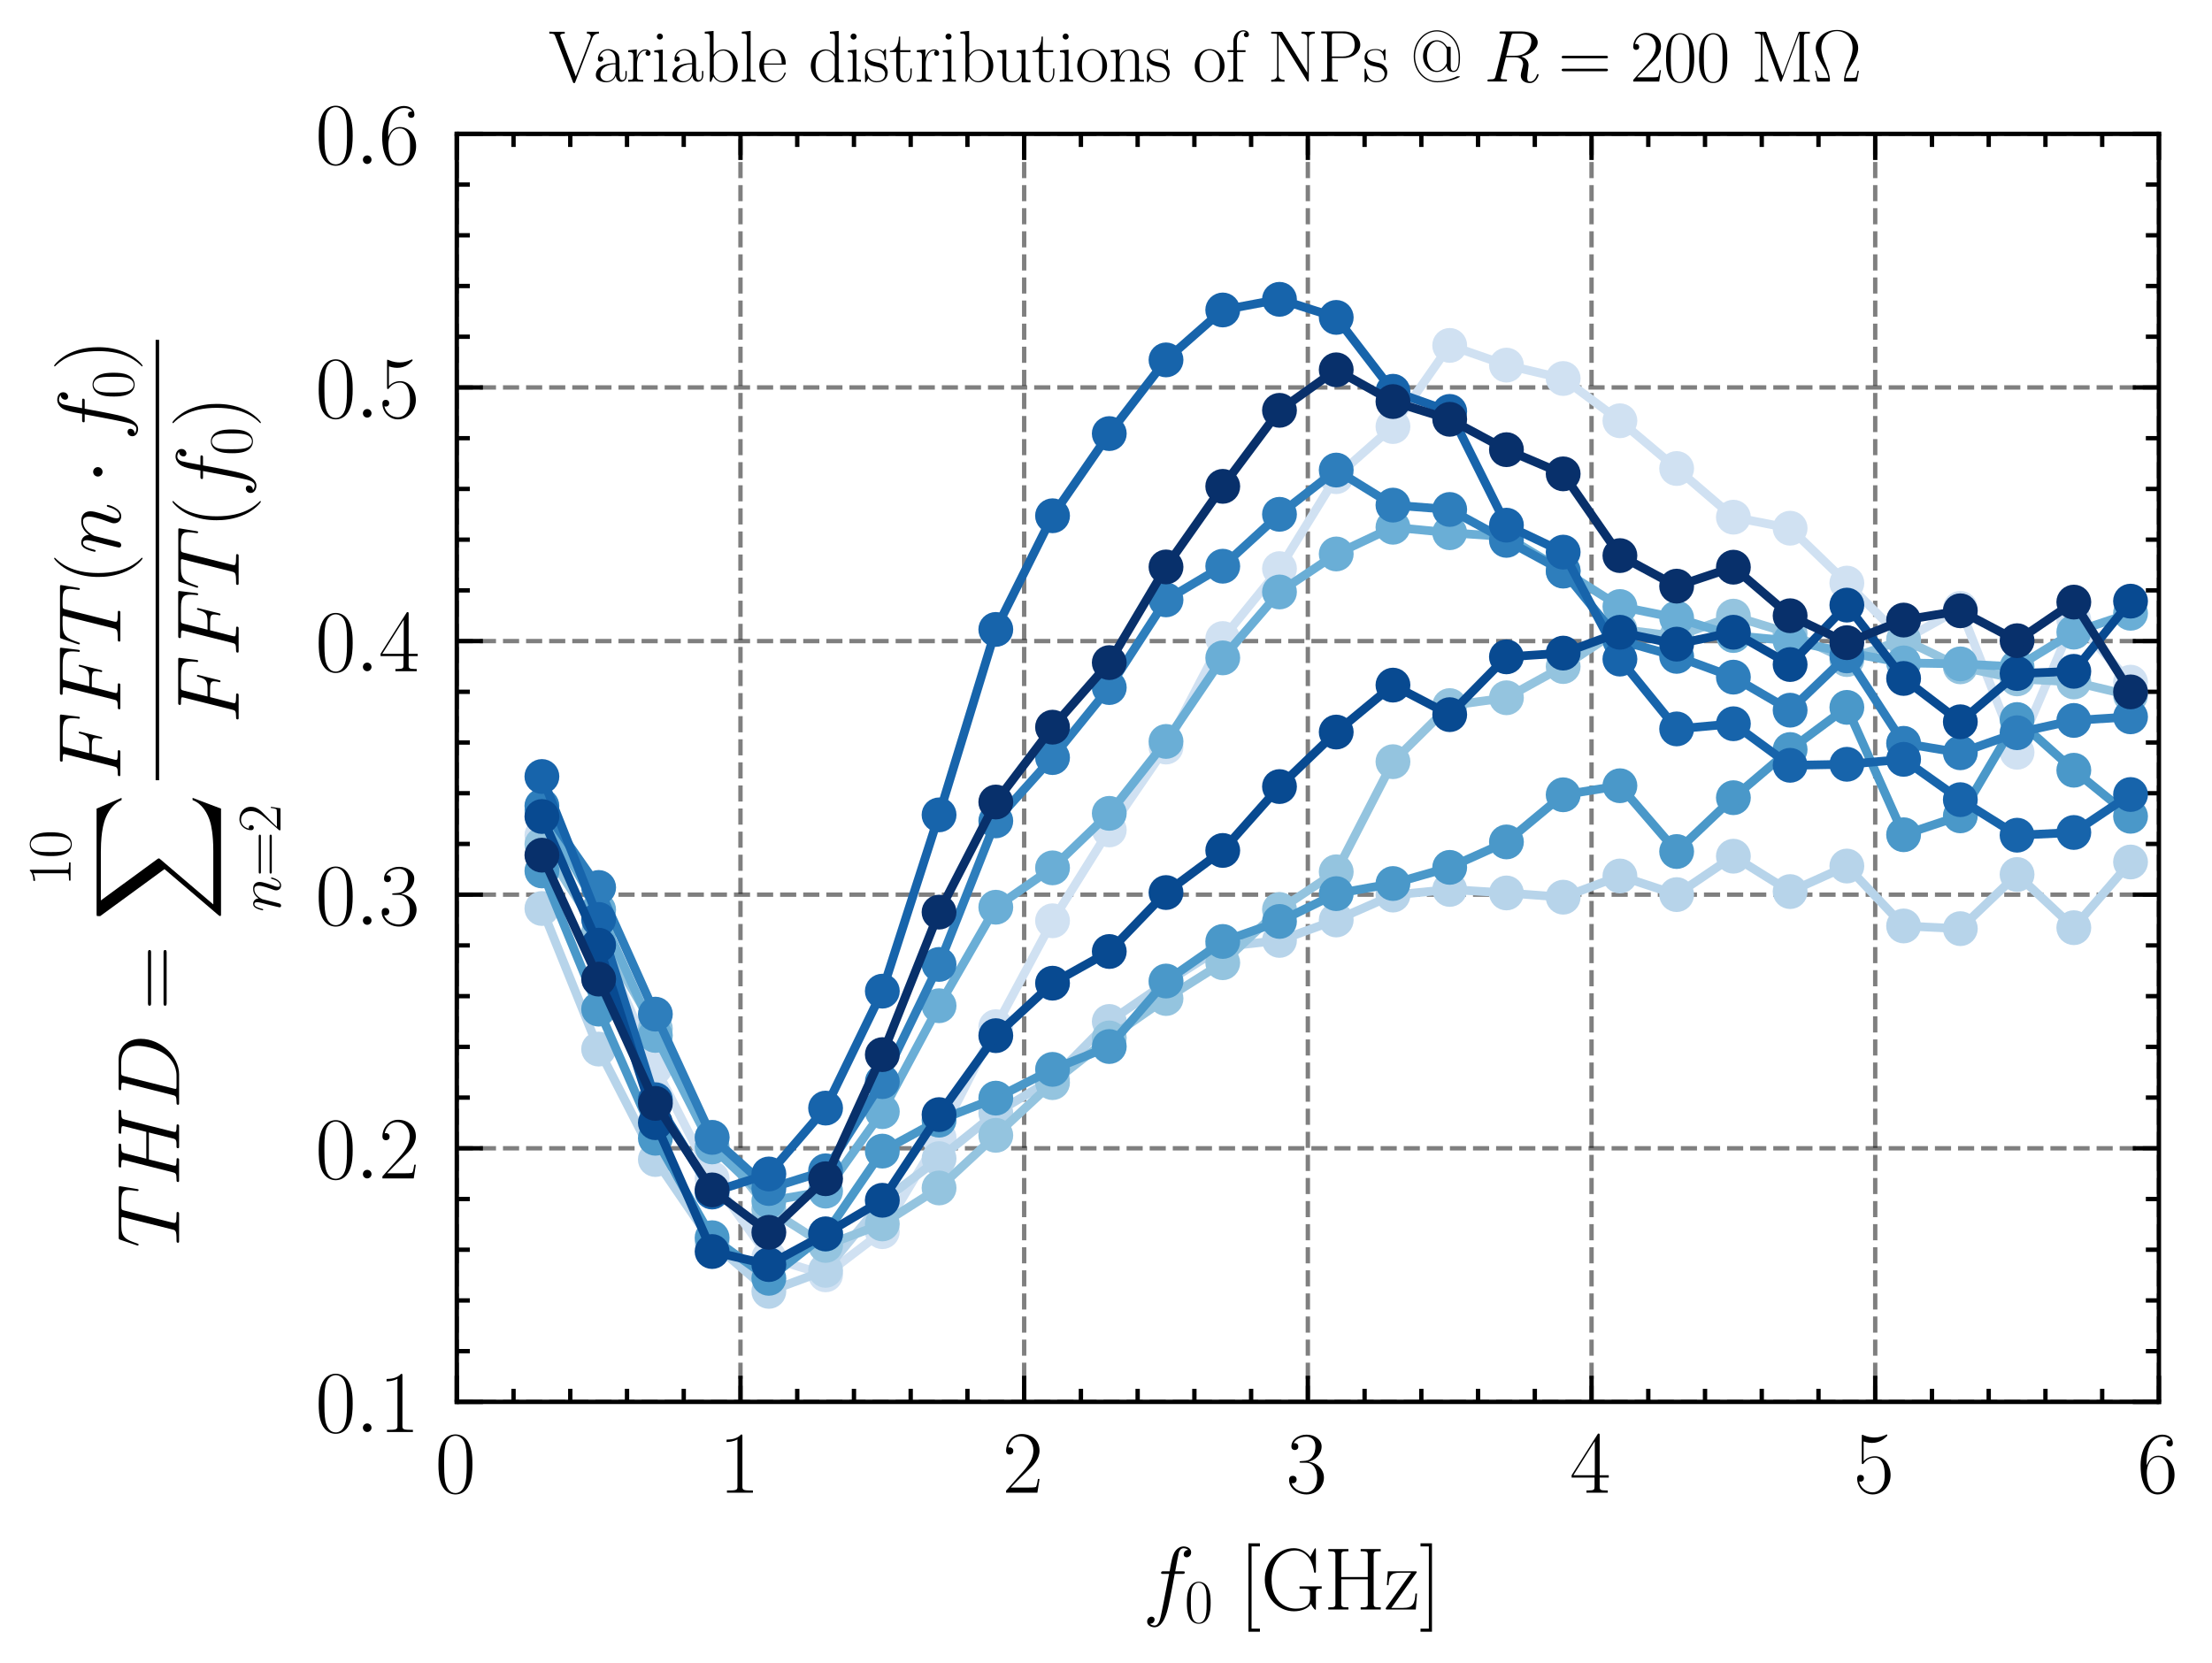 <?xml version="1.0" encoding="utf-8" standalone="no"?>
<!DOCTYPE svg PUBLIC "-//W3C//DTD SVG 1.1//EN"
  "http://www.w3.org/Graphics/SVG/1.1/DTD/svg11.dtd">
<svg xmlns:xlink="http://www.w3.org/1999/xlink" width="253.803pt" height="190.811pt" viewBox="0 0 253.803 190.811" xmlns="http://www.w3.org/2000/svg" version="1.1">
 <defs>
  <style type="text/css">*{stroke-linejoin: round; stroke-linecap: butt}</style>
 </defs>
 <g id="figure_1">
  <g id="patch_1">
   <path d="M 0 190.811 
L 253.803 190.811 
L 253.803 0 
L 0 0 
L 0 190.811 
z
" style="fill: none"/>
  </g>
  <g id="axes_1">
   <g id="patch_2">
    <path d="M 52.412 160.893 
L 247.712 160.893 
L 247.712 15.363 
L 52.412 15.363 
L 52.412 160.893 
z
" style="fill: none"/>
   </g>
   <g id="matplotlib.axis_1">
    <g id="xtick_1">
     <g id="line2d_1">
      <path d="M 52.412 160.893 
L 52.412 15.363 
" clip-path="url(#pa821087c07)" style="fill: none; stroke-dasharray: 1.85,0.8; stroke-dashoffset: 0; stroke: #000000; stroke-opacity: 0.5; stroke-width: 0.5"/>
     </g>
     <g id="line2d_2">
      <defs>
       <path id="m2ace2c2f69" d="M 0 0 
L 0 -3 
" style="stroke: #000000; stroke-width: 0.5"/>
      </defs>
      <g>
       <use xlink:href="#m2ace2c2f69" x="52.412" y="160.893" style="stroke: #000000; stroke-width: 0.5"/>
      </g>
     </g>
     <g id="line2d_3">
      <defs>
       <path id="mca1e90e9c0" d="M 0 0 
L 0 3 
" style="stroke: #000000; stroke-width: 0.5"/>
      </defs>
      <g>
       <use xlink:href="#mca1e90e9c0" x="52.412" y="15.363" style="stroke: #000000; stroke-width: 0.5"/>
      </g>
     </g>
     <g id="text_1">
      <!-- $\mathdefault{0}$ -->
      <g transform="translate(49.921 171.312) scale(0.1 -0.1)">
       <defs>
        <path id="CMR17-30" d="M 2688 2025 
C 2688 2416 2682 3080 2413 3591 
C 2176 4039 1798 4198 1466 4198 
C 1158 4198 768 4058 525 3597 
C 269 3118 243 2524 243 2025 
C 243 1661 250 1106 448 619 
C 723 -39 1216 -128 1466 -128 
C 1760 -128 2208 -7 2470 600 
C 2662 1042 2688 1559 2688 2025 
z
M 1466 -26 
C 1056 -26 813 325 723 812 
C 653 1188 653 1738 653 2096 
C 653 2588 653 2997 736 3387 
C 858 3929 1216 4096 1466 4096 
C 1728 4096 2067 3923 2189 3400 
C 2272 3036 2278 2607 2278 2096 
C 2278 1680 2278 1169 2202 792 
C 2067 95 1690 -26 1466 -26 
z
" transform="scale(0.016)"/>
       </defs>
       <use xlink:href="#CMR17-30" transform="scale(0.996)"/>
      </g>
     </g>
    </g>
    <g id="xtick_2">
     <g id="line2d_4">
      <path d="M 84.962 160.893 
L 84.962 15.363 
" clip-path="url(#pa821087c07)" style="fill: none; stroke-dasharray: 1.85,0.8; stroke-dashoffset: 0; stroke: #000000; stroke-opacity: 0.5; stroke-width: 0.5"/>
     </g>
     <g id="line2d_5">
      <g>
       <use xlink:href="#m2ace2c2f69" x="84.962" y="160.893" style="stroke: #000000; stroke-width: 0.5"/>
      </g>
     </g>
     <g id="line2d_6">
      <g>
       <use xlink:href="#mca1e90e9c0" x="84.962" y="15.363" style="stroke: #000000; stroke-width: 0.5"/>
      </g>
     </g>
     <g id="text_2">
      <!-- $\mathdefault{1}$ -->
      <g transform="translate(82.471 171.312) scale(0.1 -0.1)">
       <defs>
        <path id="CMR17-31" d="M 1702 4058 
C 1702 4192 1696 4192 1606 4192 
C 1357 3916 979 3827 621 3827 
C 602 3827 570 3827 563 3808 
C 557 3795 557 3782 557 3648 
C 755 3648 1088 3686 1344 3839 
L 1344 461 
C 1344 236 1331 160 781 160 
L 589 160 
L 589 0 
C 896 0 1216 0 1523 0 
C 1830 0 2150 0 2458 0 
L 2458 160 
L 2266 160 
C 1715 160 1702 230 1702 458 
L 1702 4058 
z
" transform="scale(0.016)"/>
       </defs>
       <use xlink:href="#CMR17-31" transform="scale(0.996)"/>
      </g>
     </g>
    </g>
    <g id="xtick_3">
     <g id="line2d_7">
      <path d="M 117.512 160.893 
L 117.512 15.363 
" clip-path="url(#pa821087c07)" style="fill: none; stroke-dasharray: 1.85,0.8; stroke-dashoffset: 0; stroke: #000000; stroke-opacity: 0.5; stroke-width: 0.5"/>
     </g>
     <g id="line2d_8">
      <g>
       <use xlink:href="#m2ace2c2f69" x="117.512" y="160.893" style="stroke: #000000; stroke-width: 0.5"/>
      </g>
     </g>
     <g id="line2d_9">
      <g>
       <use xlink:href="#mca1e90e9c0" x="117.512" y="15.363" style="stroke: #000000; stroke-width: 0.5"/>
      </g>
     </g>
     <g id="text_3">
      <!-- $\mathdefault{2}$ -->
      <g transform="translate(115.021 171.312) scale(0.1 -0.1)">
       <defs>
        <path id="CMR17-32" d="M 2669 989 
L 2554 989 
C 2490 536 2438 459 2413 420 
C 2381 369 1920 369 1830 369 
L 602 369 
C 832 619 1280 1072 1824 1597 
C 2214 1967 2669 2402 2669 3035 
C 2669 3790 2067 4224 1395 4224 
C 691 4224 262 3604 262 3030 
C 262 2780 448 2748 525 2748 
C 589 2748 781 2787 781 3010 
C 781 3207 614 3264 525 3264 
C 486 3264 448 3258 422 3245 
C 544 3790 915 4058 1306 4058 
C 1862 4058 2227 3617 2227 3035 
C 2227 2479 1901 2000 1536 1584 
L 262 146 
L 262 0 
L 2515 0 
L 2669 989 
z
" transform="scale(0.016)"/>
       </defs>
       <use xlink:href="#CMR17-32" transform="scale(0.996)"/>
      </g>
     </g>
    </g>
    <g id="xtick_4">
     <g id="line2d_10">
      <path d="M 150.062 160.893 
L 150.062 15.363 
" clip-path="url(#pa821087c07)" style="fill: none; stroke-dasharray: 1.85,0.8; stroke-dashoffset: 0; stroke: #000000; stroke-opacity: 0.5; stroke-width: 0.5"/>
     </g>
     <g id="line2d_11">
      <g>
       <use xlink:href="#m2ace2c2f69" x="150.062" y="160.893" style="stroke: #000000; stroke-width: 0.5"/>
      </g>
     </g>
     <g id="line2d_12">
      <g>
       <use xlink:href="#mca1e90e9c0" x="150.062" y="15.363" style="stroke: #000000; stroke-width: 0.5"/>
      </g>
     </g>
     <g id="text_4">
      <!-- $\mathdefault{3}$ -->
      <g transform="translate(147.571 171.312) scale(0.1 -0.1)">
       <defs>
        <path id="CMR17-33" d="M 1414 2157 
C 1984 2157 2234 1662 2234 1090 
C 2234 320 1824 25 1453 25 
C 1114 25 563 194 390 693 
C 422 680 454 680 486 680 
C 640 680 755 782 755 948 
C 755 1133 614 1216 486 1216 
C 378 1216 211 1165 211 926 
C 211 335 787 -128 1466 -128 
C 2176 -128 2720 430 2720 1085 
C 2720 1707 2208 2157 1600 2227 
C 2086 2328 2554 2756 2554 3329 
C 2554 3820 2048 4179 1472 4179 
C 890 4179 378 3829 378 3329 
C 378 3110 544 3072 627 3072 
C 762 3072 877 3155 877 3321 
C 877 3486 762 3569 627 3569 
C 602 3569 570 3569 544 3557 
C 730 3959 1235 4032 1459 4032 
C 1683 4032 2106 3925 2106 3320 
C 2106 3143 2080 2828 1862 2550 
C 1670 2304 1453 2304 1242 2284 
C 1210 2284 1062 2269 1037 2269 
C 992 2263 966 2257 966 2208 
C 966 2163 973 2157 1101 2157 
L 1414 2157 
z
" transform="scale(0.016)"/>
       </defs>
       <use xlink:href="#CMR17-33" transform="scale(0.996)"/>
      </g>
     </g>
    </g>
    <g id="xtick_5">
     <g id="line2d_13">
      <path d="M 182.612 160.893 
L 182.612 15.363 
" clip-path="url(#pa821087c07)" style="fill: none; stroke-dasharray: 1.85,0.8; stroke-dashoffset: 0; stroke: #000000; stroke-opacity: 0.5; stroke-width: 0.5"/>
     </g>
     <g id="line2d_14">
      <g>
       <use xlink:href="#m2ace2c2f69" x="182.612" y="160.893" style="stroke: #000000; stroke-width: 0.5"/>
      </g>
     </g>
     <g id="line2d_15">
      <g>
       <use xlink:href="#mca1e90e9c0" x="182.612" y="15.363" style="stroke: #000000; stroke-width: 0.5"/>
      </g>
     </g>
     <g id="text_5">
      <!-- $\mathdefault{4}$ -->
      <g transform="translate(180.121 171.312) scale(0.1 -0.1)">
       <defs>
        <path id="CMR17-34" d="M 2150 4122 
C 2150 4256 2144 4256 2029 4256 
L 128 1254 
L 128 1088 
L 1779 1088 
L 1779 457 
C 1779 224 1766 160 1318 160 
L 1197 160 
L 1197 0 
C 1402 0 1747 0 1965 0 
C 2182 0 2528 0 2733 0 
L 2733 160 
L 2611 160 
C 2163 160 2150 224 2150 457 
L 2150 1088 
L 2803 1088 
L 2803 1254 
L 2150 1254 
L 2150 4122 
z
M 1798 3703 
L 1798 1254 
L 256 1254 
L 1798 3703 
z
" transform="scale(0.016)"/>
       </defs>
       <use xlink:href="#CMR17-34" transform="scale(0.996)"/>
      </g>
     </g>
    </g>
    <g id="xtick_6">
     <g id="line2d_16">
      <path d="M 215.162 160.893 
L 215.162 15.363 
" clip-path="url(#pa821087c07)" style="fill: none; stroke-dasharray: 1.85,0.8; stroke-dashoffset: 0; stroke: #000000; stroke-opacity: 0.5; stroke-width: 0.5"/>
     </g>
     <g id="line2d_17">
      <g>
       <use xlink:href="#m2ace2c2f69" x="215.162" y="160.893" style="stroke: #000000; stroke-width: 0.5"/>
      </g>
     </g>
     <g id="line2d_18">
      <g>
       <use xlink:href="#mca1e90e9c0" x="215.162" y="15.363" style="stroke: #000000; stroke-width: 0.5"/>
      </g>
     </g>
     <g id="text_6">
      <!-- $\mathdefault{5}$ -->
      <g transform="translate(212.671 171.312) scale(0.1 -0.1)">
       <defs>
        <path id="CMR17-35" d="M 730 3692 
C 794 3666 1056 3584 1325 3584 
C 1920 3584 2246 3911 2432 4100 
C 2432 4157 2432 4192 2394 4192 
C 2387 4192 2374 4192 2323 4163 
C 2099 4058 1837 3973 1517 3973 
C 1325 3973 1037 3999 723 4139 
C 653 4171 640 4171 634 4171 
C 602 4171 595 4164 595 4037 
L 595 2203 
C 595 2089 595 2057 659 2057 
C 691 2057 704 2070 736 2114 
C 941 2401 1222 2522 1542 2522 
C 1766 2522 2246 2382 2246 1289 
C 2246 1085 2246 715 2054 421 
C 1894 159 1645 25 1370 25 
C 947 25 518 320 403 814 
C 429 807 480 795 506 795 
C 589 795 749 840 749 1038 
C 749 1210 627 1280 506 1280 
C 358 1280 262 1190 262 1011 
C 262 454 704 -128 1382 -128 
C 2042 -128 2669 440 2669 1264 
C 2669 2030 2170 2624 1549 2624 
C 1222 2624 947 2503 730 2274 
L 730 3692 
z
" transform="scale(0.016)"/>
       </defs>
       <use xlink:href="#CMR17-35" transform="scale(0.996)"/>
      </g>
     </g>
    </g>
    <g id="xtick_7">
     <g id="line2d_19">
      <path d="M 247.712 160.893 
L 247.712 15.363 
" clip-path="url(#pa821087c07)" style="fill: none; stroke-dasharray: 1.85,0.8; stroke-dashoffset: 0; stroke: #000000; stroke-opacity: 0.5; stroke-width: 0.5"/>
     </g>
     <g id="line2d_20">
      <g>
       <use xlink:href="#m2ace2c2f69" x="247.712" y="160.893" style="stroke: #000000; stroke-width: 0.5"/>
      </g>
     </g>
     <g id="line2d_21">
      <g>
       <use xlink:href="#mca1e90e9c0" x="247.712" y="15.363" style="stroke: #000000; stroke-width: 0.5"/>
      </g>
     </g>
     <g id="text_7">
      <!-- $\mathdefault{6}$ -->
      <g transform="translate(245.221 171.312) scale(0.1 -0.1)">
       <defs>
        <path id="CMR17-36" d="M 678 2176 
C 678 3690 1395 4032 1811 4032 
C 1946 4032 2272 4009 2400 3776 
C 2298 3776 2106 3776 2106 3553 
C 2106 3381 2246 3323 2336 3323 
C 2394 3323 2566 3348 2566 3560 
C 2566 3954 2246 4179 1805 4179 
C 1043 4179 243 3390 243 1984 
C 243 253 966 -128 1478 -128 
C 2099 -128 2688 427 2688 1283 
C 2688 2081 2170 2662 1517 2662 
C 1126 2662 838 2407 678 1960 
L 678 2176 
z
M 1478 25 
C 691 25 691 1200 691 1436 
C 691 1896 909 2560 1504 2560 
C 1613 2560 1926 2560 2138 2120 
C 2253 1870 2253 1609 2253 1289 
C 2253 944 2253 690 2118 434 
C 1978 171 1773 25 1478 25 
z
" transform="scale(0.016)"/>
       </defs>
       <use xlink:href="#CMR17-36" transform="scale(0.996)"/>
      </g>
     </g>
    </g>
    <g id="xtick_8">
     <g id="line2d_22">
      <defs>
       <path id="mc5bae08a30" d="M 0 0 
L 0 -1.5 
" style="stroke: #000000; stroke-width: 0.5"/>
      </defs>
      <g>
       <use xlink:href="#mc5bae08a30" x="58.922" y="160.893" style="stroke: #000000; stroke-width: 0.5"/>
      </g>
     </g>
     <g id="line2d_23">
      <defs>
       <path id="m27a46d1498" d="M 0 0 
L 0 1.5 
" style="stroke: #000000; stroke-width: 0.5"/>
      </defs>
      <g>
       <use xlink:href="#m27a46d1498" x="58.922" y="15.363" style="stroke: #000000; stroke-width: 0.5"/>
      </g>
     </g>
    </g>
    <g id="xtick_9">
     <g id="line2d_24">
      <g>
       <use xlink:href="#mc5bae08a30" x="65.432" y="160.893" style="stroke: #000000; stroke-width: 0.5"/>
      </g>
     </g>
     <g id="line2d_25">
      <g>
       <use xlink:href="#m27a46d1498" x="65.432" y="15.363" style="stroke: #000000; stroke-width: 0.5"/>
      </g>
     </g>
    </g>
    <g id="xtick_10">
     <g id="line2d_26">
      <g>
       <use xlink:href="#mc5bae08a30" x="71.942" y="160.893" style="stroke: #000000; stroke-width: 0.5"/>
      </g>
     </g>
     <g id="line2d_27">
      <g>
       <use xlink:href="#m27a46d1498" x="71.942" y="15.363" style="stroke: #000000; stroke-width: 0.5"/>
      </g>
     </g>
    </g>
    <g id="xtick_11">
     <g id="line2d_28">
      <g>
       <use xlink:href="#mc5bae08a30" x="78.452" y="160.893" style="stroke: #000000; stroke-width: 0.5"/>
      </g>
     </g>
     <g id="line2d_29">
      <g>
       <use xlink:href="#m27a46d1498" x="78.452" y="15.363" style="stroke: #000000; stroke-width: 0.5"/>
      </g>
     </g>
    </g>
    <g id="xtick_12">
     <g id="line2d_30">
      <g>
       <use xlink:href="#mc5bae08a30" x="91.472" y="160.893" style="stroke: #000000; stroke-width: 0.5"/>
      </g>
     </g>
     <g id="line2d_31">
      <g>
       <use xlink:href="#m27a46d1498" x="91.472" y="15.363" style="stroke: #000000; stroke-width: 0.5"/>
      </g>
     </g>
    </g>
    <g id="xtick_13">
     <g id="line2d_32">
      <g>
       <use xlink:href="#mc5bae08a30" x="97.982" y="160.893" style="stroke: #000000; stroke-width: 0.5"/>
      </g>
     </g>
     <g id="line2d_33">
      <g>
       <use xlink:href="#m27a46d1498" x="97.982" y="15.363" style="stroke: #000000; stroke-width: 0.5"/>
      </g>
     </g>
    </g>
    <g id="xtick_14">
     <g id="line2d_34">
      <g>
       <use xlink:href="#mc5bae08a30" x="104.492" y="160.893" style="stroke: #000000; stroke-width: 0.5"/>
      </g>
     </g>
     <g id="line2d_35">
      <g>
       <use xlink:href="#m27a46d1498" x="104.492" y="15.363" style="stroke: #000000; stroke-width: 0.5"/>
      </g>
     </g>
    </g>
    <g id="xtick_15">
     <g id="line2d_36">
      <g>
       <use xlink:href="#mc5bae08a30" x="111.002" y="160.893" style="stroke: #000000; stroke-width: 0.5"/>
      </g>
     </g>
     <g id="line2d_37">
      <g>
       <use xlink:href="#m27a46d1498" x="111.002" y="15.363" style="stroke: #000000; stroke-width: 0.5"/>
      </g>
     </g>
    </g>
    <g id="xtick_16">
     <g id="line2d_38">
      <g>
       <use xlink:href="#mc5bae08a30" x="124.022" y="160.893" style="stroke: #000000; stroke-width: 0.5"/>
      </g>
     </g>
     <g id="line2d_39">
      <g>
       <use xlink:href="#m27a46d1498" x="124.022" y="15.363" style="stroke: #000000; stroke-width: 0.5"/>
      </g>
     </g>
    </g>
    <g id="xtick_17">
     <g id="line2d_40">
      <g>
       <use xlink:href="#mc5bae08a30" x="130.532" y="160.893" style="stroke: #000000; stroke-width: 0.5"/>
      </g>
     </g>
     <g id="line2d_41">
      <g>
       <use xlink:href="#m27a46d1498" x="130.532" y="15.363" style="stroke: #000000; stroke-width: 0.5"/>
      </g>
     </g>
    </g>
    <g id="xtick_18">
     <g id="line2d_42">
      <g>
       <use xlink:href="#mc5bae08a30" x="137.042" y="160.893" style="stroke: #000000; stroke-width: 0.5"/>
      </g>
     </g>
     <g id="line2d_43">
      <g>
       <use xlink:href="#m27a46d1498" x="137.042" y="15.363" style="stroke: #000000; stroke-width: 0.5"/>
      </g>
     </g>
    </g>
    <g id="xtick_19">
     <g id="line2d_44">
      <g>
       <use xlink:href="#mc5bae08a30" x="143.552" y="160.893" style="stroke: #000000; stroke-width: 0.5"/>
      </g>
     </g>
     <g id="line2d_45">
      <g>
       <use xlink:href="#m27a46d1498" x="143.552" y="15.363" style="stroke: #000000; stroke-width: 0.5"/>
      </g>
     </g>
    </g>
    <g id="xtick_20">
     <g id="line2d_46">
      <g>
       <use xlink:href="#mc5bae08a30" x="156.572" y="160.893" style="stroke: #000000; stroke-width: 0.5"/>
      </g>
     </g>
     <g id="line2d_47">
      <g>
       <use xlink:href="#m27a46d1498" x="156.572" y="15.363" style="stroke: #000000; stroke-width: 0.5"/>
      </g>
     </g>
    </g>
    <g id="xtick_21">
     <g id="line2d_48">
      <g>
       <use xlink:href="#mc5bae08a30" x="163.082" y="160.893" style="stroke: #000000; stroke-width: 0.5"/>
      </g>
     </g>
     <g id="line2d_49">
      <g>
       <use xlink:href="#m27a46d1498" x="163.082" y="15.363" style="stroke: #000000; stroke-width: 0.5"/>
      </g>
     </g>
    </g>
    <g id="xtick_22">
     <g id="line2d_50">
      <g>
       <use xlink:href="#mc5bae08a30" x="169.592" y="160.893" style="stroke: #000000; stroke-width: 0.5"/>
      </g>
     </g>
     <g id="line2d_51">
      <g>
       <use xlink:href="#m27a46d1498" x="169.592" y="15.363" style="stroke: #000000; stroke-width: 0.5"/>
      </g>
     </g>
    </g>
    <g id="xtick_23">
     <g id="line2d_52">
      <g>
       <use xlink:href="#mc5bae08a30" x="176.102" y="160.893" style="stroke: #000000; stroke-width: 0.5"/>
      </g>
     </g>
     <g id="line2d_53">
      <g>
       <use xlink:href="#m27a46d1498" x="176.102" y="15.363" style="stroke: #000000; stroke-width: 0.5"/>
      </g>
     </g>
    </g>
    <g id="xtick_24">
     <g id="line2d_54">
      <g>
       <use xlink:href="#mc5bae08a30" x="189.122" y="160.893" style="stroke: #000000; stroke-width: 0.5"/>
      </g>
     </g>
     <g id="line2d_55">
      <g>
       <use xlink:href="#m27a46d1498" x="189.122" y="15.363" style="stroke: #000000; stroke-width: 0.5"/>
      </g>
     </g>
    </g>
    <g id="xtick_25">
     <g id="line2d_56">
      <g>
       <use xlink:href="#mc5bae08a30" x="195.632" y="160.893" style="stroke: #000000; stroke-width: 0.5"/>
      </g>
     </g>
     <g id="line2d_57">
      <g>
       <use xlink:href="#m27a46d1498" x="195.632" y="15.363" style="stroke: #000000; stroke-width: 0.5"/>
      </g>
     </g>
    </g>
    <g id="xtick_26">
     <g id="line2d_58">
      <g>
       <use xlink:href="#mc5bae08a30" x="202.142" y="160.893" style="stroke: #000000; stroke-width: 0.5"/>
      </g>
     </g>
     <g id="line2d_59">
      <g>
       <use xlink:href="#m27a46d1498" x="202.142" y="15.363" style="stroke: #000000; stroke-width: 0.5"/>
      </g>
     </g>
    </g>
    <g id="xtick_27">
     <g id="line2d_60">
      <g>
       <use xlink:href="#mc5bae08a30" x="208.652" y="160.893" style="stroke: #000000; stroke-width: 0.5"/>
      </g>
     </g>
     <g id="line2d_61">
      <g>
       <use xlink:href="#m27a46d1498" x="208.652" y="15.363" style="stroke: #000000; stroke-width: 0.5"/>
      </g>
     </g>
    </g>
    <g id="xtick_28">
     <g id="line2d_62">
      <g>
       <use xlink:href="#mc5bae08a30" x="221.672" y="160.893" style="stroke: #000000; stroke-width: 0.5"/>
      </g>
     </g>
     <g id="line2d_63">
      <g>
       <use xlink:href="#m27a46d1498" x="221.672" y="15.363" style="stroke: #000000; stroke-width: 0.5"/>
      </g>
     </g>
    </g>
    <g id="xtick_29">
     <g id="line2d_64">
      <g>
       <use xlink:href="#mc5bae08a30" x="228.182" y="160.893" style="stroke: #000000; stroke-width: 0.5"/>
      </g>
     </g>
     <g id="line2d_65">
      <g>
       <use xlink:href="#m27a46d1498" x="228.182" y="15.363" style="stroke: #000000; stroke-width: 0.5"/>
      </g>
     </g>
    </g>
    <g id="xtick_30">
     <g id="line2d_66">
      <g>
       <use xlink:href="#mc5bae08a30" x="234.692" y="160.893" style="stroke: #000000; stroke-width: 0.5"/>
      </g>
     </g>
     <g id="line2d_67">
      <g>
       <use xlink:href="#m27a46d1498" x="234.692" y="15.363" style="stroke: #000000; stroke-width: 0.5"/>
      </g>
     </g>
    </g>
    <g id="xtick_31">
     <g id="line2d_68">
      <g>
       <use xlink:href="#mc5bae08a30" x="241.202" y="160.893" style="stroke: #000000; stroke-width: 0.5"/>
      </g>
     </g>
     <g id="line2d_69">
      <g>
       <use xlink:href="#m27a46d1498" x="241.202" y="15.363" style="stroke: #000000; stroke-width: 0.5"/>
      </g>
     </g>
    </g>
    <g id="text_8">
     <!-- $f_0$ [GHz] -->
     <g transform="translate(131.102 184.721) scale(0.1 -0.1)">
      <defs>
       <path id="CMMI12-66" d="M 2854 2566 
C 2982 2566 3034 2566 3034 2688 
C 3034 2752 2982 2752 2867 2752 
L 2349 2752 
C 2470 3429 2560 3897 2611 4107 
C 2650 4265 2784 4416 2950 4416 
C 3085 4416 3219 4358 3283 4298 
C 3034 4272 2957 4082 2957 3969 
C 2957 3837 3053 3759 3174 3759 
C 3302 3759 3494 3870 3494 4119 
C 3494 4393 3226 4544 2944 4544 
C 2669 4544 2400 4334 2272 4078 
C 2157 3848 2093 3611 1946 2752 
L 1517 2752 
C 1395 2752 1331 2752 1331 2637 
C 1331 2566 1370 2566 1498 2566 
L 1907 2566 
C 1792 1976 1530 542 1382 -137 
C 1274 -689 1178 -1152 858 -1152 
C 838 -1152 653 -1152 538 -1031 
C 864 -1005 864 -726 864 -720 
C 864 -593 768 -517 646 -517 
C 518 -517 326 -625 326 -867 
C 326 -1140 608 -1280 858 -1280 
C 1510 -1280 1779 -118 1850 199 
C 1965 688 2278 2376 2310 2566 
L 2854 2566 
z
" transform="scale(0.016)"/>
       <path id="CMR17-5b" d="M 1504 -1600 
L 1504 -1377 
L 902 -1377 
L 902 4544 
L 1504 4544 
L 1504 4767 
L 678 4767 
L 678 -1600 
L 1504 -1600 
z
" transform="scale(0.016)"/>
       <path id="CMR17-47" d="M 3974 1233 
C 3974 1473 3994 1505 4390 1505 
L 4390 1670 
C 4237 1664 3891 1664 3718 1664 
C 3539 1664 3040 1664 2797 1664 
L 2797 1505 
L 2989 1505 
C 3539 1505 3552 1434 3552 1201 
L 3552 774 
C 3552 63 2720 63 2522 63 
C 1862 63 781 511 781 2160 
C 781 3808 1843 4250 2464 4250 
C 3187 4250 3712 3626 3834 2741 
C 3846 2664 3846 2651 3904 2651 
C 3974 2651 3974 2664 3974 2779 
L 3974 4288 
C 3974 4402 3968 4409 3930 4409 
C 3904 4409 3898 4402 3853 4326 
L 3571 3791 
C 3258 4187 2874 4416 2381 4416 
C 1286 4416 294 3456 294 2148 
C 294 845 1267 -128 2394 -128 
C 2912 -128 3418 56 3616 417 
C 3725 158 3904 -20 3936 -20 
C 3968 -20 3974 -13 3974 100 
L 3974 1233 
z
" transform="scale(0.016)"/>
       <path id="CMR17-48" d="M 3590 3905 
C 3590 4192 3661 4192 4102 4192 
L 4102 4352 
C 3917 4352 3578 4352 3379 4352 
C 3181 4352 2842 4352 2656 4352 
L 2656 4192 
C 3098 4192 3168 4192 3168 3904 
L 3168 2341 
L 1261 2341 
L 1261 3904 
C 1261 4192 1331 4192 1773 4192 
L 1773 4352 
C 1587 4352 1248 4352 1050 4352 
C 851 4352 512 4352 326 4352 
L 326 4192 
C 768 4192 838 4192 838 3905 
L 838 447 
C 838 160 768 160 326 160 
L 326 0 
C 512 0 851 0 1050 0 
C 1248 0 1587 0 1773 0 
L 1773 160 
C 1331 160 1261 160 1261 446 
L 1261 2176 
L 3168 2176 
L 3168 446 
C 3168 160 3098 160 2656 160 
L 2656 0 
C 2842 0 3181 0 3379 0 
C 3578 0 3917 0 4102 0 
L 4102 160 
C 3661 160 3590 160 3590 447 
L 3590 3905 
z
" transform="scale(0.016)"/>
       <path id="CMR17-7a" d="M 2310 2605 
C 2362 2670 2362 2682 2362 2695 
C 2362 2752 2336 2752 2221 2752 
L 275 2752 
L 211 1760 
L 326 1760 
C 371 2381 442 2650 1178 2650 
L 1958 2650 
L 128 96 
C 128 0 134 0 269 0 
L 2291 0 
L 2381 1152 
L 2266 1152 
C 2214 442 2131 115 1350 115 
L 531 115 
L 2310 2605 
z
" transform="scale(0.016)"/>
       <path id="CMR17-5d" d="M 915 4767 
L 90 4767 
L 90 4544 
L 691 4544 
L 691 -1377 
L 90 -1377 
L 90 -1600 
L 915 -1600 
L 915 4767 
z
" transform="scale(0.016)"/>
      </defs>
      <use xlink:href="#CMMI12-66" transform="scale(0.996)"/>
      <use xlink:href="#CMR17-30" transform="translate(48.083 -14.944) scale(0.697)"/>
      <use xlink:href="#CMR17-5b" transform="translate(110.641 0) scale(0.996)"/>
      <use xlink:href="#CMR17-47" transform="translate(135.512 0) scale(0.996)"/>
      <use xlink:href="#CMR17-48" transform="translate(207.867 0) scale(0.996)"/>
      <use xlink:href="#CMR17-7a" transform="translate(276.939 0) scale(0.996)"/>
      <use xlink:href="#CMR17-5d" transform="translate(317.425 0) scale(0.996)"/>
     </g>
    </g>
   </g>
   <g id="matplotlib.axis_2">
    <g id="ytick_1">
     <g id="line2d_70">
      <path d="M 52.412 160.893 
L 247.712 160.893 
" clip-path="url(#pa821087c07)" style="fill: none; stroke-dasharray: 1.85,0.8; stroke-dashoffset: 0; stroke: #000000; stroke-opacity: 0.5; stroke-width: 0.5"/>
     </g>
     <g id="line2d_71">
      <defs>
       <path id="m760a8be129" d="M 0 0 
L 3 0 
" style="stroke: #000000; stroke-width: 0.5"/>
      </defs>
      <g>
       <use xlink:href="#m760a8be129" x="52.412" y="160.893" style="stroke: #000000; stroke-width: 0.5"/>
      </g>
     </g>
     <g id="line2d_72">
      <defs>
       <path id="m5ed6cba3f4" d="M 0 0 
L -3 0 
" style="stroke: #000000; stroke-width: 0.5"/>
      </defs>
      <g>
       <use xlink:href="#m5ed6cba3f4" x="247.712" y="160.893" style="stroke: #000000; stroke-width: 0.5"/>
      </g>
     </g>
     <g id="text_9">
      <!-- $\mathdefault{0.1}$ -->
      <g transform="translate(36.182 164.352) scale(0.1 -0.1)">
       <defs>
        <path id="CMMI12-3a" d="M 1178 307 
C 1178 492 1024 619 870 619 
C 685 619 557 466 557 313 
C 557 128 710 0 864 0 
C 1050 0 1178 153 1178 307 
z
" transform="scale(0.016)"/>
       </defs>
       <use xlink:href="#CMR17-30" transform="scale(0.996)"/>
       <use xlink:href="#CMMI12-3a" transform="translate(45.69 0) scale(0.996)"/>
       <use xlink:href="#CMR17-31" transform="translate(72.788 0) scale(0.996)"/>
      </g>
     </g>
    </g>
    <g id="ytick_2">
     <g id="line2d_73">
      <path d="M 52.412 131.787 
L 247.712 131.787 
" clip-path="url(#pa821087c07)" style="fill: none; stroke-dasharray: 1.85,0.8; stroke-dashoffset: 0; stroke: #000000; stroke-opacity: 0.5; stroke-width: 0.5"/>
     </g>
     <g id="line2d_74">
      <g>
       <use xlink:href="#m760a8be129" x="52.412" y="131.787" style="stroke: #000000; stroke-width: 0.5"/>
      </g>
     </g>
     <g id="line2d_75">
      <g>
       <use xlink:href="#m5ed6cba3f4" x="247.712" y="131.787" style="stroke: #000000; stroke-width: 0.5"/>
      </g>
     </g>
     <g id="text_10">
      <!-- $\mathdefault{0.2}$ -->
      <g transform="translate(36.182 135.246) scale(0.1 -0.1)">
       <use xlink:href="#CMR17-30" transform="scale(0.996)"/>
       <use xlink:href="#CMMI12-3a" transform="translate(45.69 0) scale(0.996)"/>
       <use xlink:href="#CMR17-32" transform="translate(72.788 0) scale(0.996)"/>
      </g>
     </g>
    </g>
    <g id="ytick_3">
     <g id="line2d_76">
      <path d="M 52.412 102.681 
L 247.712 102.681 
" clip-path="url(#pa821087c07)" style="fill: none; stroke-dasharray: 1.85,0.8; stroke-dashoffset: 0; stroke: #000000; stroke-opacity: 0.5; stroke-width: 0.5"/>
     </g>
     <g id="line2d_77">
      <g>
       <use xlink:href="#m760a8be129" x="52.412" y="102.681" style="stroke: #000000; stroke-width: 0.5"/>
      </g>
     </g>
     <g id="line2d_78">
      <g>
       <use xlink:href="#m5ed6cba3f4" x="247.712" y="102.681" style="stroke: #000000; stroke-width: 0.5"/>
      </g>
     </g>
     <g id="text_11">
      <!-- $\mathdefault{0.3}$ -->
      <g transform="translate(36.182 106.14) scale(0.1 -0.1)">
       <use xlink:href="#CMR17-30" transform="scale(0.996)"/>
       <use xlink:href="#CMMI12-3a" transform="translate(45.69 0) scale(0.996)"/>
       <use xlink:href="#CMR17-33" transform="translate(72.788 0) scale(0.996)"/>
      </g>
     </g>
    </g>
    <g id="ytick_4">
     <g id="line2d_79">
      <path d="M 52.412 73.575 
L 247.712 73.575 
" clip-path="url(#pa821087c07)" style="fill: none; stroke-dasharray: 1.85,0.8; stroke-dashoffset: 0; stroke: #000000; stroke-opacity: 0.5; stroke-width: 0.5"/>
     </g>
     <g id="line2d_80">
      <g>
       <use xlink:href="#m760a8be129" x="52.412" y="73.575" style="stroke: #000000; stroke-width: 0.5"/>
      </g>
     </g>
     <g id="line2d_81">
      <g>
       <use xlink:href="#m5ed6cba3f4" x="247.712" y="73.575" style="stroke: #000000; stroke-width: 0.5"/>
      </g>
     </g>
     <g id="text_12">
      <!-- $\mathdefault{0.4}$ -->
      <g transform="translate(36.182 77.034) scale(0.1 -0.1)">
       <use xlink:href="#CMR17-30" transform="scale(0.996)"/>
       <use xlink:href="#CMMI12-3a" transform="translate(45.69 0) scale(0.996)"/>
       <use xlink:href="#CMR17-34" transform="translate(72.788 0) scale(0.996)"/>
      </g>
     </g>
    </g>
    <g id="ytick_5">
     <g id="line2d_82">
      <path d="M 52.412 44.469 
L 247.712 44.469 
" clip-path="url(#pa821087c07)" style="fill: none; stroke-dasharray: 1.85,0.8; stroke-dashoffset: 0; stroke: #000000; stroke-opacity: 0.5; stroke-width: 0.5"/>
     </g>
     <g id="line2d_83">
      <g>
       <use xlink:href="#m760a8be129" x="52.412" y="44.469" style="stroke: #000000; stroke-width: 0.5"/>
      </g>
     </g>
     <g id="line2d_84">
      <g>
       <use xlink:href="#m5ed6cba3f4" x="247.712" y="44.469" style="stroke: #000000; stroke-width: 0.5"/>
      </g>
     </g>
     <g id="text_13">
      <!-- $\mathdefault{0.5}$ -->
      <g transform="translate(36.182 47.928) scale(0.1 -0.1)">
       <use xlink:href="#CMR17-30" transform="scale(0.996)"/>
       <use xlink:href="#CMMI12-3a" transform="translate(45.69 0) scale(0.996)"/>
       <use xlink:href="#CMR17-35" transform="translate(72.788 0) scale(0.996)"/>
      </g>
     </g>
    </g>
    <g id="ytick_6">
     <g id="line2d_85">
      <path d="M 52.412 15.363 
L 247.712 15.363 
" clip-path="url(#pa821087c07)" style="fill: none; stroke-dasharray: 1.85,0.8; stroke-dashoffset: 0; stroke: #000000; stroke-opacity: 0.5; stroke-width: 0.5"/>
     </g>
     <g id="line2d_86">
      <g>
       <use xlink:href="#m760a8be129" x="52.412" y="15.363" style="stroke: #000000; stroke-width: 0.5"/>
      </g>
     </g>
     <g id="line2d_87">
      <g>
       <use xlink:href="#m5ed6cba3f4" x="247.712" y="15.363" style="stroke: #000000; stroke-width: 0.5"/>
      </g>
     </g>
     <g id="text_14">
      <!-- $\mathdefault{0.6}$ -->
      <g transform="translate(36.182 18.822) scale(0.1 -0.1)">
       <use xlink:href="#CMR17-30" transform="scale(0.996)"/>
       <use xlink:href="#CMMI12-3a" transform="translate(45.69 0) scale(0.996)"/>
       <use xlink:href="#CMR17-36" transform="translate(72.788 0) scale(0.996)"/>
      </g>
     </g>
    </g>
    <g id="ytick_7">
     <g id="line2d_88">
      <defs>
       <path id="m3d37a30911" d="M 0 0 
L 1.5 0 
" style="stroke: #000000; stroke-width: 0.5"/>
      </defs>
      <g>
       <use xlink:href="#m3d37a30911" x="52.412" y="155.072" style="stroke: #000000; stroke-width: 0.5"/>
      </g>
     </g>
     <g id="line2d_89">
      <defs>
       <path id="mf5a3d9f377" d="M 0 0 
L -1.5 0 
" style="stroke: #000000; stroke-width: 0.5"/>
      </defs>
      <g>
       <use xlink:href="#mf5a3d9f377" x="247.712" y="155.072" style="stroke: #000000; stroke-width: 0.5"/>
      </g>
     </g>
    </g>
    <g id="ytick_8">
     <g id="line2d_90">
      <g>
       <use xlink:href="#m3d37a30911" x="52.412" y="149.251" style="stroke: #000000; stroke-width: 0.5"/>
      </g>
     </g>
     <g id="line2d_91">
      <g>
       <use xlink:href="#mf5a3d9f377" x="247.712" y="149.251" style="stroke: #000000; stroke-width: 0.5"/>
      </g>
     </g>
    </g>
    <g id="ytick_9">
     <g id="line2d_92">
      <g>
       <use xlink:href="#m3d37a30911" x="52.412" y="143.43" style="stroke: #000000; stroke-width: 0.5"/>
      </g>
     </g>
     <g id="line2d_93">
      <g>
       <use xlink:href="#mf5a3d9f377" x="247.712" y="143.43" style="stroke: #000000; stroke-width: 0.5"/>
      </g>
     </g>
    </g>
    <g id="ytick_10">
     <g id="line2d_94">
      <g>
       <use xlink:href="#m3d37a30911" x="52.412" y="137.608" style="stroke: #000000; stroke-width: 0.5"/>
      </g>
     </g>
     <g id="line2d_95">
      <g>
       <use xlink:href="#mf5a3d9f377" x="247.712" y="137.608" style="stroke: #000000; stroke-width: 0.5"/>
      </g>
     </g>
    </g>
    <g id="ytick_11">
     <g id="line2d_96">
      <g>
       <use xlink:href="#m3d37a30911" x="52.412" y="125.966" style="stroke: #000000; stroke-width: 0.5"/>
      </g>
     </g>
     <g id="line2d_97">
      <g>
       <use xlink:href="#mf5a3d9f377" x="247.712" y="125.966" style="stroke: #000000; stroke-width: 0.5"/>
      </g>
     </g>
    </g>
    <g id="ytick_12">
     <g id="line2d_98">
      <g>
       <use xlink:href="#m3d37a30911" x="52.412" y="120.145" style="stroke: #000000; stroke-width: 0.5"/>
      </g>
     </g>
     <g id="line2d_99">
      <g>
       <use xlink:href="#mf5a3d9f377" x="247.712" y="120.145" style="stroke: #000000; stroke-width: 0.5"/>
      </g>
     </g>
    </g>
    <g id="ytick_13">
     <g id="line2d_100">
      <g>
       <use xlink:href="#m3d37a30911" x="52.412" y="114.324" style="stroke: #000000; stroke-width: 0.5"/>
      </g>
     </g>
     <g id="line2d_101">
      <g>
       <use xlink:href="#mf5a3d9f377" x="247.712" y="114.324" style="stroke: #000000; stroke-width: 0.5"/>
      </g>
     </g>
    </g>
    <g id="ytick_14">
     <g id="line2d_102">
      <g>
       <use xlink:href="#m3d37a30911" x="52.412" y="108.502" style="stroke: #000000; stroke-width: 0.5"/>
      </g>
     </g>
     <g id="line2d_103">
      <g>
       <use xlink:href="#mf5a3d9f377" x="247.712" y="108.502" style="stroke: #000000; stroke-width: 0.5"/>
      </g>
     </g>
    </g>
    <g id="ytick_15">
     <g id="line2d_104">
      <g>
       <use xlink:href="#m3d37a30911" x="52.412" y="96.86" style="stroke: #000000; stroke-width: 0.5"/>
      </g>
     </g>
     <g id="line2d_105">
      <g>
       <use xlink:href="#mf5a3d9f377" x="247.712" y="96.86" style="stroke: #000000; stroke-width: 0.5"/>
      </g>
     </g>
    </g>
    <g id="ytick_16">
     <g id="line2d_106">
      <g>
       <use xlink:href="#m3d37a30911" x="52.412" y="91.039" style="stroke: #000000; stroke-width: 0.5"/>
      </g>
     </g>
     <g id="line2d_107">
      <g>
       <use xlink:href="#mf5a3d9f377" x="247.712" y="91.039" style="stroke: #000000; stroke-width: 0.5"/>
      </g>
     </g>
    </g>
    <g id="ytick_17">
     <g id="line2d_108">
      <g>
       <use xlink:href="#m3d37a30911" x="52.412" y="85.218" style="stroke: #000000; stroke-width: 0.5"/>
      </g>
     </g>
     <g id="line2d_109">
      <g>
       <use xlink:href="#mf5a3d9f377" x="247.712" y="85.218" style="stroke: #000000; stroke-width: 0.5"/>
      </g>
     </g>
    </g>
    <g id="ytick_18">
     <g id="line2d_110">
      <g>
       <use xlink:href="#m3d37a30911" x="52.412" y="79.396" style="stroke: #000000; stroke-width: 0.5"/>
      </g>
     </g>
     <g id="line2d_111">
      <g>
       <use xlink:href="#mf5a3d9f377" x="247.712" y="79.396" style="stroke: #000000; stroke-width: 0.5"/>
      </g>
     </g>
    </g>
    <g id="ytick_19">
     <g id="line2d_112">
      <g>
       <use xlink:href="#m3d37a30911" x="52.412" y="67.754" style="stroke: #000000; stroke-width: 0.5"/>
      </g>
     </g>
     <g id="line2d_113">
      <g>
       <use xlink:href="#mf5a3d9f377" x="247.712" y="67.754" style="stroke: #000000; stroke-width: 0.5"/>
      </g>
     </g>
    </g>
    <g id="ytick_20">
     <g id="line2d_114">
      <g>
       <use xlink:href="#m3d37a30911" x="52.412" y="61.933" style="stroke: #000000; stroke-width: 0.5"/>
      </g>
     </g>
     <g id="line2d_115">
      <g>
       <use xlink:href="#mf5a3d9f377" x="247.712" y="61.933" style="stroke: #000000; stroke-width: 0.5"/>
      </g>
     </g>
    </g>
    <g id="ytick_21">
     <g id="line2d_116">
      <g>
       <use xlink:href="#m3d37a30911" x="52.412" y="56.112" style="stroke: #000000; stroke-width: 0.5"/>
      </g>
     </g>
     <g id="line2d_117">
      <g>
       <use xlink:href="#mf5a3d9f377" x="247.712" y="56.112" style="stroke: #000000; stroke-width: 0.5"/>
      </g>
     </g>
    </g>
    <g id="ytick_22">
     <g id="line2d_118">
      <g>
       <use xlink:href="#m3d37a30911" x="52.412" y="50.29" style="stroke: #000000; stroke-width: 0.5"/>
      </g>
     </g>
     <g id="line2d_119">
      <g>
       <use xlink:href="#mf5a3d9f377" x="247.712" y="50.29" style="stroke: #000000; stroke-width: 0.5"/>
      </g>
     </g>
    </g>
    <g id="ytick_23">
     <g id="line2d_120">
      <g>
       <use xlink:href="#m3d37a30911" x="52.412" y="38.648" style="stroke: #000000; stroke-width: 0.5"/>
      </g>
     </g>
     <g id="line2d_121">
      <g>
       <use xlink:href="#mf5a3d9f377" x="247.712" y="38.648" style="stroke: #000000; stroke-width: 0.5"/>
      </g>
     </g>
    </g>
    <g id="ytick_24">
     <g id="line2d_122">
      <g>
       <use xlink:href="#m3d37a30911" x="52.412" y="32.827" style="stroke: #000000; stroke-width: 0.5"/>
      </g>
     </g>
     <g id="line2d_123">
      <g>
       <use xlink:href="#mf5a3d9f377" x="247.712" y="32.827" style="stroke: #000000; stroke-width: 0.5"/>
      </g>
     </g>
    </g>
    <g id="ytick_25">
     <g id="line2d_124">
      <g>
       <use xlink:href="#m3d37a30911" x="52.412" y="27.006" style="stroke: #000000; stroke-width: 0.5"/>
      </g>
     </g>
     <g id="line2d_125">
      <g>
       <use xlink:href="#mf5a3d9f377" x="247.712" y="27.006" style="stroke: #000000; stroke-width: 0.5"/>
      </g>
     </g>
    </g>
    <g id="ytick_26">
     <g id="line2d_126">
      <g>
       <use xlink:href="#m3d37a30911" x="52.412" y="21.184" style="stroke: #000000; stroke-width: 0.5"/>
      </g>
     </g>
     <g id="line2d_127">
      <g>
       <use xlink:href="#mf5a3d9f377" x="247.712" y="21.184" style="stroke: #000000; stroke-width: 0.5"/>
      </g>
     </g>
    </g>
    <g id="text_15">
     <!-- $THD$ = $\displaystyle\sum_{n=2}^{10}\frac{FFT(n \cdot f_0)}{FFT(f_0)}$ -->
     <g transform="translate(20.548 143.197) rotate(-90) scale(0.1 -0.1)">
      <defs>
       <path id="CMMI12-54" d="M 2669 3910 
C 2707 4064 2720 4121 2816 4147 
C 2867 4160 3078 4160 3213 4160 
C 3853 4160 4154 4134 4154 3634 
C 4154 3537 4128 3295 4090 3057 
L 4083 2980 
C 4083 2954 4109 2916 4147 2916 
C 4211 2916 4211 2948 4230 3050 
L 4416 4184 
C 4429 4243 4429 4256 4429 4275 
C 4429 4345 4390 4345 4262 4345 
L 762 4345 
C 614 4345 608 4339 570 4224 
L 179 3070 
C 173 3056 154 2986 154 2980 
C 154 2948 179 2916 218 2916 
C 269 2916 282 2941 307 3024 
C 576 3801 710 4160 1562 4160 
L 1990 4160 
C 2144 4160 2208 4160 2208 4089 
C 2208 4069 2208 4057 2176 3941 
L 1318 499 
C 1254 249 1242 185 563 185 
C 403 185 358 185 358 64 
C 358 0 429 0 461 0 
C 621 0 787 0 947 0 
L 1946 0 
C 2106 0 2278 0 2438 0 
C 2509 0 2573 0 2573 121 
C 2573 185 2528 185 2362 185 
C 1786 185 1786 243 1786 339 
C 1786 346 1786 391 1811 494 
L 2669 3910 
z
" transform="scale(0.016)"/>
       <path id="CMMI12-48" d="M 4787 3887 
C 4845 4103 4858 4167 5312 4167 
C 5427 4167 5491 4167 5491 4282 
C 5491 4352 5434 4352 5395 4352 
C 5280 4352 5146 4352 5024 4352 
L 4269 4352 
C 4147 4352 4013 4352 3891 4352 
C 3846 4352 3770 4352 3770 4231 
C 3770 4167 3814 4167 3936 4167 
C 4320 4167 4320 4116 4320 4046 
C 4320 4034 4320 3995 4294 3900 
L 3904 2361 
L 1971 2361 
L 2355 3887 
C 2413 4103 2426 4167 2880 4167 
C 2995 4167 3059 4167 3059 4282 
C 3059 4352 3002 4352 2963 4352 
C 2848 4352 2714 4352 2592 4352 
L 1837 4352 
C 1715 4352 1581 4352 1459 4352 
C 1414 4352 1338 4352 1338 4231 
C 1338 4167 1382 4167 1504 4167 
C 1888 4167 1888 4116 1888 4046 
C 1888 4034 1888 3995 1862 3899 
L 998 472 
C 941 249 928 185 486 185 
C 339 185 294 185 294 64 
C 294 0 365 0 384 0 
C 499 0 634 0 755 0 
L 1510 0 
C 1632 0 1766 0 1888 0 
C 1939 0 2010 0 2010 121 
C 2010 185 1952 185 1856 185 
C 1466 185 1466 236 1466 300 
C 1466 307 1466 351 1478 402 
L 1920 2176 
L 3859 2176 
C 3750 1753 3424 416 3411 376 
C 3341 185 3238 185 2861 185 
C 2784 185 2726 185 2726 64 
C 2726 0 2797 0 2816 0 
C 2931 0 3066 0 3187 0 
L 3942 0 
C 4064 0 4198 0 4320 0 
C 4371 0 4442 0 4442 121 
C 4442 185 4384 185 4288 185 
C 3898 185 3898 236 3898 300 
C 3898 307 3898 351 3910 402 
L 4787 3887 
z
" transform="scale(0.016)"/>
       <path id="CMMI12-44" d="M 1005 472 
C 947 249 934 185 486 185 
C 365 185 301 185 301 70 
C 301 0 339 0 467 0 
L 2496 0 
C 3789 0 5050 1332 5050 2753 
C 5050 3671 4499 4352 3584 4352 
L 1530 4352 
C 1408 4352 1350 4352 1350 4231 
C 1350 4167 1408 4167 1504 4167 
C 1894 4167 1894 4116 1894 4046 
C 1894 4034 1894 3995 1869 3899 
L 1005 472 
z
M 2355 3931 
C 2413 4167 2438 4167 2688 4167 
L 3392 4167 
C 3994 4167 4544 3842 4544 2963 
C 4544 2644 4416 1536 3795 835 
C 3616 625 3130 185 2394 185 
L 1664 185 
C 1574 185 1562 185 1523 192 
C 1453 198 1446 211 1446 262 
C 1446 307 1459 345 1472 402 
L 2355 3931 
z
" transform="scale(0.016)"/>
       <path id="CMR17-3d" d="M 4115 2017 
C 4211 2017 4307 2017 4307 2125 
C 4307 2240 4198 2240 4090 2240 
L 512 2240 
C 403 2240 294 2240 294 2125 
C 294 2017 390 2017 486 2017 
L 4115 2017 
z
M 4090 896 
C 4198 896 4307 896 4307 1011 
C 4307 1119 4211 1119 4115 1119 
L 486 1119 
C 390 1119 294 1119 294 1011 
C 294 896 403 896 512 896 
L 4090 896 
z
" transform="scale(0.016)"/>
       <path id="CMEX10-58" d="M 8102 -8959 
L 8877 -6911 
L 8717 -6911 
C 8467 -7577 7789 -8012 7053 -8204 
C 6918 -8236 6291 -8402 5062 -8402 
L 1203 -8402 
L 4461 -4581 
C 4506 -4530 4518 -4511 4518 -4479 
C 4518 -4466 4518 -4447 4474 -4383 
L 1491 -306 
L 4998 -306 
C 5856 -306 6438 -396 6496 -409 
C 6842 -460 7398 -569 7904 -889 
C 8064 -991 8499 -1279 8717 -1797 
L 8877 -1797 
L 8102 1 
L 538 1 
C 390 1 384 -5 365 -44 
C 358 -63 358 -185 358 -255 
L 3744 -4888 
L 429 -8773 
C 365 -8850 365 -8882 365 -8889 
C 365 -8959 422 -8959 538 -8959 
L 8102 -8959 
z
" transform="scale(0.016)"/>
       <path id="CMMI12-6e" d="M 1318 1871 
C 1331 1910 1491 2229 1728 2433 
C 1894 2586 2112 2689 2362 2689 
C 2618 2689 2707 2497 2707 2242 
C 2707 1878 2445 1150 2317 805 
C 2259 651 2227 568 2227 453 
C 2227 166 2426 -64 2733 -64 
C 3328 -64 3552 875 3552 913 
C 3552 945 3526 971 3488 971 
C 3430 971 3424 952 3392 843 
C 3245 319 3002 64 2752 64 
C 2688 64 2586 64 2586 269 
C 2586 429 2656 621 2694 710 
C 2822 1063 3091 1780 3091 2145 
C 3091 2528 2867 2816 2381 2816 
C 1811 2816 1510 2415 1395 2255 
C 1376 2618 1114 2816 832 2816 
C 627 2816 486 2695 378 2478 
C 262 2248 173 1865 173 1839 
C 173 1814 198 1782 243 1782 
C 294 1782 301 1788 339 1935 
C 442 2325 557 2689 813 2689 
C 960 2689 1011 2586 1011 2395 
C 1011 2254 947 2005 902 1807 
L 723 1118 
C 698 996 627 709 595 594 
C 550 428 480 128 480 96 
C 480 6 550 -64 646 -64 
C 723 -64 813 -26 864 70 
C 877 102 934 326 966 453 
L 1107 1028 
L 1318 1871 
z
" transform="scale(0.016)"/>
       <path id="CMMI12-46" d="M 1901 2055 
L 2515 2055 
C 3002 2055 3040 1946 3040 1761 
C 3040 1678 3027 1589 2995 1448 
C 2982 1423 2976 1391 2976 1378 
C 2976 1333 3002 1308 3046 1308 
C 3098 1308 3104 1333 3130 1435 
L 3501 2935 
C 3501 2961 3482 2999 3437 2999 
C 3379 2999 3373 2974 3347 2863 
C 3213 2376 3085 2240 2528 2240 
L 1946 2240 
L 2362 3926 
C 2419 4154 2432 4154 2694 4154 
L 3552 4154 
C 4352 4154 4467 3918 4467 3464 
C 4467 3426 4467 3285 4448 3119 
C 4442 3094 4429 3011 4429 2985 
C 4429 2934 4461 2915 4499 2915 
C 4544 2915 4570 2941 4582 3055 
L 4717 4174 
C 4717 4195 4730 4263 4730 4277 
C 4730 4352 4672 4352 4557 4352 
L 1523 4352 
C 1402 4352 1338 4352 1338 4229 
C 1338 4154 1382 4154 1491 4154 
C 1888 4154 1888 4113 1888 4050 
C 1888 4018 1882 3992 1862 3922 
L 998 473 
C 941 249 928 185 480 185 
C 358 185 294 185 294 70 
C 294 0 352 0 390 0 
C 512 0 640 0 762 0 
L 1594 0 
C 1734 0 1888 0 2029 0 
C 2086 0 2163 0 2163 115 
C 2163 185 2125 185 1984 185 
C 1478 185 1466 229 1466 324 
C 1466 356 1478 406 1491 449 
L 1901 2055 
z
" transform="scale(0.016)"/>
       <path id="CMR17-28" d="M 1958 -1561 
C 1958 -1555 1958 -1542 1939 -1523 
C 1645 -1224 858 -407 858 1581 
C 858 3569 1632 4379 1946 4697 
C 1946 4704 1958 4717 1958 4736 
C 1958 4755 1939 4768 1914 4768 
C 1843 4768 1299 4296 986 3594 
C 666 2887 576 2199 576 1588 
C 576 1128 621 351 1005 -471 
C 1312 -1135 1837 -1600 1914 -1600 
C 1946 -1600 1958 -1587 1958 -1561 
z
" transform="scale(0.016)"/>
       <path id="CMSY10-1" d="M 1229 1619 
C 1229 1805 1075 1958 890 1958 
C 704 1958 550 1805 550 1619 
C 550 1433 704 1280 890 1280 
C 1075 1280 1229 1433 1229 1619 
z
" transform="scale(0.016)"/>
       <path id="CMR17-29" d="M 1683 1581 
C 1683 2040 1638 2817 1254 3639 
C 947 4303 422 4768 346 4768 
C 326 4768 301 4761 301 4729 
C 301 4717 307 4710 314 4697 
C 621 4378 1402 3568 1402 1584 
C 1402 -407 627 -1217 314 -1537 
C 307 -1549 301 -1556 301 -1568 
C 301 -1600 326 -1600 346 -1600 
C 416 -1600 960 -1128 1274 -426 
C 1594 281 1683 969 1683 1581 
z
" transform="scale(0.016)"/>
      </defs>
      <use xlink:href="#CMMI12-54" transform="scale(0.996)"/>
      <use xlink:href="#CMMI12-48" transform="translate(70.724 0) scale(0.996)"/>
      <use xlink:href="#CMMI12-44" transform="translate(159.245 0) scale(0.996)"/>
      <use xlink:href="#CMR17-3d" transform="translate(273.025 0) scale(0.996)"/>
      <use xlink:href="#CMR17-31" transform="translate(414.785 124.534) scale(0.697)"/>
      <use xlink:href="#CMR17-30" transform="translate(446.769 124.534) scale(0.697)"/>
      <use xlink:href="#CMEX10-58" transform="translate(374.816 94.646) scale(0.996)"/>
      <use xlink:href="#CMMI12-6e" transform="translate(385.297 -116.354) scale(0.697)"/>
      <use xlink:href="#CMR17-3d" transform="translate(426.057 -116.354) scale(0.697)"/>
      <use xlink:href="#CMR17-32" transform="translate(476.258 -116.354) scale(0.697)"/>
      <use xlink:href="#CMMI12-46" transform="translate(536.521 67.398) scale(0.996)"/>
      <use xlink:href="#CMMI12-46" transform="translate(613.218 67.398) scale(0.996)"/>
      <use xlink:href="#CMMI12-54" transform="translate(689.915 67.398) scale(0.996)"/>
      <use xlink:href="#CMR17-28" transform="translate(760.638 67.398) scale(0.996)"/>
      <use xlink:href="#CMMI12-6e" transform="translate(795.919 67.398) scale(0.996)"/>
      <use xlink:href="#CMSY10-1" transform="translate(876.288 67.398) scale(0.996)"/>
      <use xlink:href="#CMMI12-66" transform="translate(926.102 67.398) scale(0.996)"/>
      <use xlink:href="#CMR17-30" transform="translate(974.185 52.454) scale(0.697)"/>
      <use xlink:href="#CMR17-29" transform="translate(1006.666 67.398) scale(0.996)"/>
      <use xlink:href="#CMMI12-46" transform="translate(601.612 -68.339) scale(0.996)"/>
      <use xlink:href="#CMMI12-46" transform="translate(678.309 -68.339) scale(0.996)"/>
      <use xlink:href="#CMMI12-54" transform="translate(755.006 -68.339) scale(0.996)"/>
      <use xlink:href="#CMR17-28" transform="translate(825.73 -68.339) scale(0.996)"/>
      <use xlink:href="#CMMI12-66" transform="translate(861.01 -68.339) scale(0.996)"/>
      <use xlink:href="#CMR17-30" transform="translate(909.094 -83.283) scale(0.697)"/>
      <use xlink:href="#CMR17-29" transform="translate(941.575 -68.339) scale(0.996)"/>
      <path d="M 536.521 22.914 
L 1041.947 22.914 
L 1041.947 26.899 
L 536.521 26.899 
L 536.521 22.914 
z
"/>
     </g>
    </g>
   </g>
   <g id="line2d_128">
    <path d="M 62.177 95.858 
L 68.687 107.486 
L 75.197 122.494 
L 81.707 135.247 
L 88.217 144.308 
L 94.727 146.311 
L 101.237 141.357 
L 107.747 130.574 
L 114.257 117.829 
L 120.767 105.676 
L 127.277 95.251 
L 133.787 85.739 
L 140.297 73.281 
L 146.807 65.26 
L 153.317 54.706 
L 159.827 48.954 
L 166.337 39.643 
L 172.847 41.904 
L 179.357 43.44 
L 185.867 48.29 
L 192.377 53.771 
L 198.887 59.356 
L 205.397 60.622 
L 211.907 66.921 
L 218.417 73.439 
L 224.927 69.824 
L 231.437 86.337 
L 237.947 71.145 
L 244.457 78.289 
" clip-path="url(#pa821087c07)" style="fill: none; stroke: #d0e1f2; stroke-linecap: square"/>
    <defs>
     <path id="mc5f6269301" d="M 0 1.5 
C 0.398 1.5 0.779 1.342 1.061 1.061 
C 1.342 0.779 1.5 0.398 1.5 0 
C 1.5 -0.398 1.342 -0.779 1.061 -1.061 
C 0.779 -1.342 0.398 -1.5 0 -1.5 
C -0.398 -1.5 -0.779 -1.342 -1.061 -1.061 
C -1.342 -0.779 -1.5 -0.398 -1.5 0 
C -1.5 0.398 -1.342 0.779 -1.061 1.061 
C -0.779 1.342 -0.398 1.5 0 1.5 
z
" style="stroke: #d0e1f2"/>
    </defs>
    <g clip-path="url(#pa821087c07)">
     <use xlink:href="#mc5f6269301" x="62.177" y="95.858" style="fill: #d0e1f2; stroke: #d0e1f2"/>
     <use xlink:href="#mc5f6269301" x="68.687" y="107.486" style="fill: #d0e1f2; stroke: #d0e1f2"/>
     <use xlink:href="#mc5f6269301" x="75.197" y="122.494" style="fill: #d0e1f2; stroke: #d0e1f2"/>
     <use xlink:href="#mc5f6269301" x="81.707" y="135.247" style="fill: #d0e1f2; stroke: #d0e1f2"/>
     <use xlink:href="#mc5f6269301" x="88.217" y="144.308" style="fill: #d0e1f2; stroke: #d0e1f2"/>
     <use xlink:href="#mc5f6269301" x="94.727" y="146.311" style="fill: #d0e1f2; stroke: #d0e1f2"/>
     <use xlink:href="#mc5f6269301" x="101.237" y="141.357" style="fill: #d0e1f2; stroke: #d0e1f2"/>
     <use xlink:href="#mc5f6269301" x="107.747" y="130.574" style="fill: #d0e1f2; stroke: #d0e1f2"/>
     <use xlink:href="#mc5f6269301" x="114.257" y="117.829" style="fill: #d0e1f2; stroke: #d0e1f2"/>
     <use xlink:href="#mc5f6269301" x="120.767" y="105.676" style="fill: #d0e1f2; stroke: #d0e1f2"/>
     <use xlink:href="#mc5f6269301" x="127.277" y="95.251" style="fill: #d0e1f2; stroke: #d0e1f2"/>
     <use xlink:href="#mc5f6269301" x="133.787" y="85.739" style="fill: #d0e1f2; stroke: #d0e1f2"/>
     <use xlink:href="#mc5f6269301" x="140.297" y="73.281" style="fill: #d0e1f2; stroke: #d0e1f2"/>
     <use xlink:href="#mc5f6269301" x="146.807" y="65.26" style="fill: #d0e1f2; stroke: #d0e1f2"/>
     <use xlink:href="#mc5f6269301" x="153.317" y="54.706" style="fill: #d0e1f2; stroke: #d0e1f2"/>
     <use xlink:href="#mc5f6269301" x="159.827" y="48.954" style="fill: #d0e1f2; stroke: #d0e1f2"/>
     <use xlink:href="#mc5f6269301" x="166.337" y="39.643" style="fill: #d0e1f2; stroke: #d0e1f2"/>
     <use xlink:href="#mc5f6269301" x="172.847" y="41.904" style="fill: #d0e1f2; stroke: #d0e1f2"/>
     <use xlink:href="#mc5f6269301" x="179.357" y="43.44" style="fill: #d0e1f2; stroke: #d0e1f2"/>
     <use xlink:href="#mc5f6269301" x="185.867" y="48.29" style="fill: #d0e1f2; stroke: #d0e1f2"/>
     <use xlink:href="#mc5f6269301" x="192.377" y="53.771" style="fill: #d0e1f2; stroke: #d0e1f2"/>
     <use xlink:href="#mc5f6269301" x="198.887" y="59.356" style="fill: #d0e1f2; stroke: #d0e1f2"/>
     <use xlink:href="#mc5f6269301" x="205.397" y="60.622" style="fill: #d0e1f2; stroke: #d0e1f2"/>
     <use xlink:href="#mc5f6269301" x="211.907" y="66.921" style="fill: #d0e1f2; stroke: #d0e1f2"/>
     <use xlink:href="#mc5f6269301" x="218.417" y="73.439" style="fill: #d0e1f2; stroke: #d0e1f2"/>
     <use xlink:href="#mc5f6269301" x="224.927" y="69.824" style="fill: #d0e1f2; stroke: #d0e1f2"/>
     <use xlink:href="#mc5f6269301" x="231.437" y="86.337" style="fill: #d0e1f2; stroke: #d0e1f2"/>
     <use xlink:href="#mc5f6269301" x="237.947" y="71.145" style="fill: #d0e1f2; stroke: #d0e1f2"/>
     <use xlink:href="#mc5f6269301" x="244.457" y="78.289" style="fill: #d0e1f2; stroke: #d0e1f2"/>
    </g>
   </g>
   <g id="line2d_129">
    <path d="M 62.177 104.267 
L 68.687 120.403 
L 75.197 133.077 
L 81.707 142.596 
L 88.217 148.207 
L 94.727 145.797 
L 101.237 137.878 
L 107.747 132.971 
L 114.257 127.743 
L 120.767 123.822 
L 127.277 117.23 
L 133.787 112.772 
L 140.297 108.647 
L 146.807 107.93 
L 153.317 105.584 
L 159.827 102.727 
L 166.337 102.079 
L 172.847 102.482 
L 179.357 102.968 
L 185.867 100.535 
L 192.377 102.673 
L 198.887 98.265 
L 205.397 102.325 
L 211.907 99.395 
L 218.417 106.271 
L 224.927 106.58 
L 231.437 100.363 
L 237.947 106.468 
L 244.457 98.931 
" clip-path="url(#pa821087c07)" style="fill: none; stroke: #b7d4ea; stroke-linecap: square"/>
    <defs>
     <path id="mf16e3afc25" d="M 0 1.5 
C 0.398 1.5 0.779 1.342 1.061 1.061 
C 1.342 0.779 1.5 0.398 1.5 0 
C 1.5 -0.398 1.342 -0.779 1.061 -1.061 
C 0.779 -1.342 0.398 -1.5 0 -1.5 
C -0.398 -1.5 -0.779 -1.342 -1.061 -1.061 
C -1.342 -0.779 -1.5 -0.398 -1.5 0 
C -1.5 0.398 -1.342 0.779 -1.061 1.061 
C -0.779 1.342 -0.398 1.5 0 1.5 
z
" style="stroke: #b7d4ea"/>
    </defs>
    <g clip-path="url(#pa821087c07)">
     <use xlink:href="#mf16e3afc25" x="62.177" y="104.267" style="fill: #b7d4ea; stroke: #b7d4ea"/>
     <use xlink:href="#mf16e3afc25" x="68.687" y="120.403" style="fill: #b7d4ea; stroke: #b7d4ea"/>
     <use xlink:href="#mf16e3afc25" x="75.197" y="133.077" style="fill: #b7d4ea; stroke: #b7d4ea"/>
     <use xlink:href="#mf16e3afc25" x="81.707" y="142.596" style="fill: #b7d4ea; stroke: #b7d4ea"/>
     <use xlink:href="#mf16e3afc25" x="88.217" y="148.207" style="fill: #b7d4ea; stroke: #b7d4ea"/>
     <use xlink:href="#mf16e3afc25" x="94.727" y="145.797" style="fill: #b7d4ea; stroke: #b7d4ea"/>
     <use xlink:href="#mf16e3afc25" x="101.237" y="137.878" style="fill: #b7d4ea; stroke: #b7d4ea"/>
     <use xlink:href="#mf16e3afc25" x="107.747" y="132.971" style="fill: #b7d4ea; stroke: #b7d4ea"/>
     <use xlink:href="#mf16e3afc25" x="114.257" y="127.743" style="fill: #b7d4ea; stroke: #b7d4ea"/>
     <use xlink:href="#mf16e3afc25" x="120.767" y="123.822" style="fill: #b7d4ea; stroke: #b7d4ea"/>
     <use xlink:href="#mf16e3afc25" x="127.277" y="117.23" style="fill: #b7d4ea; stroke: #b7d4ea"/>
     <use xlink:href="#mf16e3afc25" x="133.787" y="112.772" style="fill: #b7d4ea; stroke: #b7d4ea"/>
     <use xlink:href="#mf16e3afc25" x="140.297" y="108.647" style="fill: #b7d4ea; stroke: #b7d4ea"/>
     <use xlink:href="#mf16e3afc25" x="146.807" y="107.93" style="fill: #b7d4ea; stroke: #b7d4ea"/>
     <use xlink:href="#mf16e3afc25" x="153.317" y="105.584" style="fill: #b7d4ea; stroke: #b7d4ea"/>
     <use xlink:href="#mf16e3afc25" x="159.827" y="102.727" style="fill: #b7d4ea; stroke: #b7d4ea"/>
     <use xlink:href="#mf16e3afc25" x="166.337" y="102.079" style="fill: #b7d4ea; stroke: #b7d4ea"/>
     <use xlink:href="#mf16e3afc25" x="172.847" y="102.482" style="fill: #b7d4ea; stroke: #b7d4ea"/>
     <use xlink:href="#mf16e3afc25" x="179.357" y="102.968" style="fill: #b7d4ea; stroke: #b7d4ea"/>
     <use xlink:href="#mf16e3afc25" x="185.867" y="100.535" style="fill: #b7d4ea; stroke: #b7d4ea"/>
     <use xlink:href="#mf16e3afc25" x="192.377" y="102.673" style="fill: #b7d4ea; stroke: #b7d4ea"/>
     <use xlink:href="#mf16e3afc25" x="198.887" y="98.265" style="fill: #b7d4ea; stroke: #b7d4ea"/>
     <use xlink:href="#mf16e3afc25" x="205.397" y="102.325" style="fill: #b7d4ea; stroke: #b7d4ea"/>
     <use xlink:href="#mf16e3afc25" x="211.907" y="99.395" style="fill: #b7d4ea; stroke: #b7d4ea"/>
     <use xlink:href="#mf16e3afc25" x="218.417" y="106.271" style="fill: #b7d4ea; stroke: #b7d4ea"/>
     <use xlink:href="#mf16e3afc25" x="224.927" y="106.58" style="fill: #b7d4ea; stroke: #b7d4ea"/>
     <use xlink:href="#mf16e3afc25" x="231.437" y="100.363" style="fill: #b7d4ea; stroke: #b7d4ea"/>
     <use xlink:href="#mf16e3afc25" x="237.947" y="106.468" style="fill: #b7d4ea; stroke: #b7d4ea"/>
     <use xlink:href="#mf16e3afc25" x="244.457" y="98.931" style="fill: #b7d4ea; stroke: #b7d4ea"/>
    </g>
   </g>
   <g id="line2d_130">
    <path d="M 62.177 96.89 
L 68.687 106.974 
L 75.197 118.061 
L 81.707 130.534 
L 88.217 138.803 
L 94.727 142.938 
L 101.237 140.468 
L 107.747 136.341 
L 114.257 130.3 
L 120.767 124.252 
L 127.277 119.121 
L 133.787 114.6 
L 140.297 110.491 
L 146.807 104.38 
L 153.317 100.055 
L 159.827 87.417 
L 166.337 80.977 
L 172.847 80.081 
L 179.357 76.499 
L 185.867 72.216 
L 192.377 73.029 
L 198.887 70.713 
L 205.397 72.704 
L 211.907 75.698 
L 218.417 73.396 
L 224.927 76.532 
L 231.437 77.916 
L 237.947 78.266 
L 244.457 79.81 
" clip-path="url(#pa821087c07)" style="fill: none; stroke: #94c4df; stroke-linecap: square"/>
    <defs>
     <path id="mb0048a4cc9" d="M 0 1.5 
C 0.398 1.5 0.779 1.342 1.061 1.061 
C 1.342 0.779 1.5 0.398 1.5 0 
C 1.5 -0.398 1.342 -0.779 1.061 -1.061 
C 0.779 -1.342 0.398 -1.5 0 -1.5 
C -0.398 -1.5 -0.779 -1.342 -1.061 -1.061 
C -1.342 -0.779 -1.5 -0.398 -1.5 0 
C -1.5 0.398 -1.342 0.779 -1.061 1.061 
C -0.779 1.342 -0.398 1.5 0 1.5 
z
" style="stroke: #94c4df"/>
    </defs>
    <g clip-path="url(#pa821087c07)">
     <use xlink:href="#mb0048a4cc9" x="62.177" y="96.89" style="fill: #94c4df; stroke: #94c4df"/>
     <use xlink:href="#mb0048a4cc9" x="68.687" y="106.974" style="fill: #94c4df; stroke: #94c4df"/>
     <use xlink:href="#mb0048a4cc9" x="75.197" y="118.061" style="fill: #94c4df; stroke: #94c4df"/>
     <use xlink:href="#mb0048a4cc9" x="81.707" y="130.534" style="fill: #94c4df; stroke: #94c4df"/>
     <use xlink:href="#mb0048a4cc9" x="88.217" y="138.803" style="fill: #94c4df; stroke: #94c4df"/>
     <use xlink:href="#mb0048a4cc9" x="94.727" y="142.938" style="fill: #94c4df; stroke: #94c4df"/>
     <use xlink:href="#mb0048a4cc9" x="101.237" y="140.468" style="fill: #94c4df; stroke: #94c4df"/>
     <use xlink:href="#mb0048a4cc9" x="107.747" y="136.341" style="fill: #94c4df; stroke: #94c4df"/>
     <use xlink:href="#mb0048a4cc9" x="114.257" y="130.3" style="fill: #94c4df; stroke: #94c4df"/>
     <use xlink:href="#mb0048a4cc9" x="120.767" y="124.252" style="fill: #94c4df; stroke: #94c4df"/>
     <use xlink:href="#mb0048a4cc9" x="127.277" y="119.121" style="fill: #94c4df; stroke: #94c4df"/>
     <use xlink:href="#mb0048a4cc9" x="133.787" y="114.6" style="fill: #94c4df; stroke: #94c4df"/>
     <use xlink:href="#mb0048a4cc9" x="140.297" y="110.491" style="fill: #94c4df; stroke: #94c4df"/>
     <use xlink:href="#mb0048a4cc9" x="146.807" y="104.38" style="fill: #94c4df; stroke: #94c4df"/>
     <use xlink:href="#mb0048a4cc9" x="153.317" y="100.055" style="fill: #94c4df; stroke: #94c4df"/>
     <use xlink:href="#mb0048a4cc9" x="159.827" y="87.417" style="fill: #94c4df; stroke: #94c4df"/>
     <use xlink:href="#mb0048a4cc9" x="166.337" y="80.977" style="fill: #94c4df; stroke: #94c4df"/>
     <use xlink:href="#mb0048a4cc9" x="172.847" y="80.081" style="fill: #94c4df; stroke: #94c4df"/>
     <use xlink:href="#mb0048a4cc9" x="179.357" y="76.499" style="fill: #94c4df; stroke: #94c4df"/>
     <use xlink:href="#mb0048a4cc9" x="185.867" y="72.216" style="fill: #94c4df; stroke: #94c4df"/>
     <use xlink:href="#mb0048a4cc9" x="192.377" y="73.029" style="fill: #94c4df; stroke: #94c4df"/>
     <use xlink:href="#mb0048a4cc9" x="198.887" y="70.713" style="fill: #94c4df; stroke: #94c4df"/>
     <use xlink:href="#mb0048a4cc9" x="205.397" y="72.704" style="fill: #94c4df; stroke: #94c4df"/>
     <use xlink:href="#mb0048a4cc9" x="211.907" y="75.698" style="fill: #94c4df; stroke: #94c4df"/>
     <use xlink:href="#mb0048a4cc9" x="218.417" y="73.396" style="fill: #94c4df; stroke: #94c4df"/>
     <use xlink:href="#mb0048a4cc9" x="224.927" y="76.532" style="fill: #94c4df; stroke: #94c4df"/>
     <use xlink:href="#mb0048a4cc9" x="231.437" y="77.916" style="fill: #94c4df; stroke: #94c4df"/>
     <use xlink:href="#mb0048a4cc9" x="237.947" y="78.266" style="fill: #94c4df; stroke: #94c4df"/>
     <use xlink:href="#mb0048a4cc9" x="244.457" y="79.81" style="fill: #94c4df; stroke: #94c4df"/>
    </g>
   </g>
   <g id="line2d_131">
    <path d="M 62.177 93.026 
L 68.687 104.423 
L 75.197 118.834 
L 81.707 131.631 
L 88.217 137.84 
L 94.727 136.706 
L 101.237 127.582 
L 107.747 115.427 
L 114.257 104.12 
L 120.767 99.603 
L 127.277 93.347 
L 133.787 85.093 
L 140.297 75.504 
L 146.807 67.94 
L 153.317 63.577 
L 159.827 60.511 
L 166.337 61.14 
L 172.847 61.592 
L 179.357 65.5 
L 185.867 69.608 
L 192.377 70.916 
L 198.887 72.94 
L 205.397 73.544 
L 211.907 74.872 
L 218.417 76.079 
L 224.927 76.193 
L 231.437 76.533 
L 237.947 72.551 
L 244.457 70.385 
" clip-path="url(#pa821087c07)" style="fill: none; stroke: #6aaed6; stroke-linecap: square"/>
    <defs>
     <path id="m3640e98e2b" d="M 0 1.5 
C 0.398 1.5 0.779 1.342 1.061 1.061 
C 1.342 0.779 1.5 0.398 1.5 0 
C 1.5 -0.398 1.342 -0.779 1.061 -1.061 
C 0.779 -1.342 0.398 -1.5 0 -1.5 
C -0.398 -1.5 -0.779 -1.342 -1.061 -1.061 
C -1.342 -0.779 -1.5 -0.398 -1.5 0 
C -1.5 0.398 -1.342 0.779 -1.061 1.061 
C -0.779 1.342 -0.398 1.5 0 1.5 
z
" style="stroke: #6aaed6"/>
    </defs>
    <g clip-path="url(#pa821087c07)">
     <use xlink:href="#m3640e98e2b" x="62.177" y="93.026" style="fill: #6aaed6; stroke: #6aaed6"/>
     <use xlink:href="#m3640e98e2b" x="68.687" y="104.423" style="fill: #6aaed6; stroke: #6aaed6"/>
     <use xlink:href="#m3640e98e2b" x="75.197" y="118.834" style="fill: #6aaed6; stroke: #6aaed6"/>
     <use xlink:href="#m3640e98e2b" x="81.707" y="131.631" style="fill: #6aaed6; stroke: #6aaed6"/>
     <use xlink:href="#m3640e98e2b" x="88.217" y="137.84" style="fill: #6aaed6; stroke: #6aaed6"/>
     <use xlink:href="#m3640e98e2b" x="94.727" y="136.706" style="fill: #6aaed6; stroke: #6aaed6"/>
     <use xlink:href="#m3640e98e2b" x="101.237" y="127.582" style="fill: #6aaed6; stroke: #6aaed6"/>
     <use xlink:href="#m3640e98e2b" x="107.747" y="115.427" style="fill: #6aaed6; stroke: #6aaed6"/>
     <use xlink:href="#m3640e98e2b" x="114.257" y="104.12" style="fill: #6aaed6; stroke: #6aaed6"/>
     <use xlink:href="#m3640e98e2b" x="120.767" y="99.603" style="fill: #6aaed6; stroke: #6aaed6"/>
     <use xlink:href="#m3640e98e2b" x="127.277" y="93.347" style="fill: #6aaed6; stroke: #6aaed6"/>
     <use xlink:href="#m3640e98e2b" x="133.787" y="85.093" style="fill: #6aaed6; stroke: #6aaed6"/>
     <use xlink:href="#m3640e98e2b" x="140.297" y="75.504" style="fill: #6aaed6; stroke: #6aaed6"/>
     <use xlink:href="#m3640e98e2b" x="146.807" y="67.94" style="fill: #6aaed6; stroke: #6aaed6"/>
     <use xlink:href="#m3640e98e2b" x="153.317" y="63.577" style="fill: #6aaed6; stroke: #6aaed6"/>
     <use xlink:href="#m3640e98e2b" x="159.827" y="60.511" style="fill: #6aaed6; stroke: #6aaed6"/>
     <use xlink:href="#m3640e98e2b" x="166.337" y="61.14" style="fill: #6aaed6; stroke: #6aaed6"/>
     <use xlink:href="#m3640e98e2b" x="172.847" y="61.592" style="fill: #6aaed6; stroke: #6aaed6"/>
     <use xlink:href="#m3640e98e2b" x="179.357" y="65.5" style="fill: #6aaed6; stroke: #6aaed6"/>
     <use xlink:href="#m3640e98e2b" x="185.867" y="69.608" style="fill: #6aaed6; stroke: #6aaed6"/>
     <use xlink:href="#m3640e98e2b" x="192.377" y="70.916" style="fill: #6aaed6; stroke: #6aaed6"/>
     <use xlink:href="#m3640e98e2b" x="198.887" y="72.94" style="fill: #6aaed6; stroke: #6aaed6"/>
     <use xlink:href="#m3640e98e2b" x="205.397" y="73.544" style="fill: #6aaed6; stroke: #6aaed6"/>
     <use xlink:href="#m3640e98e2b" x="211.907" y="74.872" style="fill: #6aaed6; stroke: #6aaed6"/>
     <use xlink:href="#m3640e98e2b" x="218.417" y="76.079" style="fill: #6aaed6; stroke: #6aaed6"/>
     <use xlink:href="#m3640e98e2b" x="224.927" y="76.193" style="fill: #6aaed6; stroke: #6aaed6"/>
     <use xlink:href="#m3640e98e2b" x="231.437" y="76.533" style="fill: #6aaed6; stroke: #6aaed6"/>
     <use xlink:href="#m3640e98e2b" x="237.947" y="72.551" style="fill: #6aaed6; stroke: #6aaed6"/>
     <use xlink:href="#m3640e98e2b" x="244.457" y="70.385" style="fill: #6aaed6; stroke: #6aaed6"/>
    </g>
   </g>
   <g id="line2d_132">
    <path d="M 62.177 99.955 
L 68.687 115.817 
L 75.197 130.636 
L 81.707 142.051 
L 88.217 146.711 
L 94.727 141.636 
L 101.237 132.11 
L 107.747 128.563 
L 114.257 126.031 
L 120.767 122.73 
L 127.277 120.109 
L 133.787 112.591 
L 140.297 108.049 
L 146.807 105.752 
L 153.317 102.562 
L 159.827 101.4 
L 166.337 99.546 
L 172.847 96.627 
L 179.357 91.217 
L 185.867 90.178 
L 192.377 97.728 
L 198.887 91.55 
L 205.397 86.021 
L 211.907 81.184 
L 218.417 95.802 
L 224.927 93.635 
L 231.437 82.579 
L 237.947 88.398 
L 244.457 93.684 
" clip-path="url(#pa821087c07)" style="fill: none; stroke: #4a98c9; stroke-linecap: square"/>
    <defs>
     <path id="m23e4c2d676" d="M 0 1.5 
C 0.398 1.5 0.779 1.342 1.061 1.061 
C 1.342 0.779 1.5 0.398 1.5 0 
C 1.5 -0.398 1.342 -0.779 1.061 -1.061 
C 0.779 -1.342 0.398 -1.5 0 -1.5 
C -0.398 -1.5 -0.779 -1.342 -1.061 -1.061 
C -1.342 -0.779 -1.5 -0.398 -1.5 0 
C -1.5 0.398 -1.342 0.779 -1.061 1.061 
C -0.779 1.342 -0.398 1.5 0 1.5 
z
" style="stroke: #4a98c9"/>
    </defs>
    <g clip-path="url(#pa821087c07)">
     <use xlink:href="#m23e4c2d676" x="62.177" y="99.955" style="fill: #4a98c9; stroke: #4a98c9"/>
     <use xlink:href="#m23e4c2d676" x="68.687" y="115.817" style="fill: #4a98c9; stroke: #4a98c9"/>
     <use xlink:href="#m23e4c2d676" x="75.197" y="130.636" style="fill: #4a98c9; stroke: #4a98c9"/>
     <use xlink:href="#m23e4c2d676" x="81.707" y="142.051" style="fill: #4a98c9; stroke: #4a98c9"/>
     <use xlink:href="#m23e4c2d676" x="88.217" y="146.711" style="fill: #4a98c9; stroke: #4a98c9"/>
     <use xlink:href="#m23e4c2d676" x="94.727" y="141.636" style="fill: #4a98c9; stroke: #4a98c9"/>
     <use xlink:href="#m23e4c2d676" x="101.237" y="132.11" style="fill: #4a98c9; stroke: #4a98c9"/>
     <use xlink:href="#m23e4c2d676" x="107.747" y="128.563" style="fill: #4a98c9; stroke: #4a98c9"/>
     <use xlink:href="#m23e4c2d676" x="114.257" y="126.031" style="fill: #4a98c9; stroke: #4a98c9"/>
     <use xlink:href="#m23e4c2d676" x="120.767" y="122.73" style="fill: #4a98c9; stroke: #4a98c9"/>
     <use xlink:href="#m23e4c2d676" x="127.277" y="120.109" style="fill: #4a98c9; stroke: #4a98c9"/>
     <use xlink:href="#m23e4c2d676" x="133.787" y="112.591" style="fill: #4a98c9; stroke: #4a98c9"/>
     <use xlink:href="#m23e4c2d676" x="140.297" y="108.049" style="fill: #4a98c9; stroke: #4a98c9"/>
     <use xlink:href="#m23e4c2d676" x="146.807" y="105.752" style="fill: #4a98c9; stroke: #4a98c9"/>
     <use xlink:href="#m23e4c2d676" x="153.317" y="102.562" style="fill: #4a98c9; stroke: #4a98c9"/>
     <use xlink:href="#m23e4c2d676" x="159.827" y="101.4" style="fill: #4a98c9; stroke: #4a98c9"/>
     <use xlink:href="#m23e4c2d676" x="166.337" y="99.546" style="fill: #4a98c9; stroke: #4a98c9"/>
     <use xlink:href="#m23e4c2d676" x="172.847" y="96.627" style="fill: #4a98c9; stroke: #4a98c9"/>
     <use xlink:href="#m23e4c2d676" x="179.357" y="91.217" style="fill: #4a98c9; stroke: #4a98c9"/>
     <use xlink:href="#m23e4c2d676" x="185.867" y="90.178" style="fill: #4a98c9; stroke: #4a98c9"/>
     <use xlink:href="#m23e4c2d676" x="192.377" y="97.728" style="fill: #4a98c9; stroke: #4a98c9"/>
     <use xlink:href="#m23e4c2d676" x="198.887" y="91.55" style="fill: #4a98c9; stroke: #4a98c9"/>
     <use xlink:href="#m23e4c2d676" x="205.397" y="86.021" style="fill: #4a98c9; stroke: #4a98c9"/>
     <use xlink:href="#m23e4c2d676" x="211.907" y="81.184" style="fill: #4a98c9; stroke: #4a98c9"/>
     <use xlink:href="#m23e4c2d676" x="218.417" y="95.802" style="fill: #4a98c9; stroke: #4a98c9"/>
     <use xlink:href="#m23e4c2d676" x="224.927" y="93.635" style="fill: #4a98c9; stroke: #4a98c9"/>
     <use xlink:href="#m23e4c2d676" x="231.437" y="82.579" style="fill: #4a98c9; stroke: #4a98c9"/>
     <use xlink:href="#m23e4c2d676" x="237.947" y="88.398" style="fill: #4a98c9; stroke: #4a98c9"/>
     <use xlink:href="#m23e4c2d676" x="244.457" y="93.684" style="fill: #4a98c9; stroke: #4a98c9"/>
    </g>
   </g>
   <g id="line2d_133">
    <path d="M 62.177 92.49 
L 68.687 101.853 
L 75.197 116.39 
L 81.707 130.538 
L 88.217 136.406 
L 94.727 134.371 
L 101.237 124.136 
L 107.747 110.686 
L 114.257 94.21 
L 120.767 86.947 
L 127.277 78.911 
L 133.787 68.845 
L 140.297 64.983 
L 146.807 59.027 
L 153.317 53.948 
L 159.827 57.971 
L 166.337 58.47 
L 172.847 62.018 
L 179.357 65.548 
L 185.867 73.506 
L 192.377 75.331 
L 198.887 77.715 
L 205.397 81.507 
L 211.907 75.276 
L 218.417 85.311 
L 224.927 86.395 
L 231.437 84.094 
L 237.947 82.684 
L 244.457 82.27 
" clip-path="url(#pa821087c07)" style="fill: none; stroke: #2e7ebc; stroke-linecap: square"/>
    <defs>
     <path id="mfef85bf76a" d="M 0 1.5 
C 0.398 1.5 0.779 1.342 1.061 1.061 
C 1.342 0.779 1.5 0.398 1.5 0 
C 1.5 -0.398 1.342 -0.779 1.061 -1.061 
C 0.779 -1.342 0.398 -1.5 0 -1.5 
C -0.398 -1.5 -0.779 -1.342 -1.061 -1.061 
C -1.342 -0.779 -1.5 -0.398 -1.5 0 
C -1.5 0.398 -1.342 0.779 -1.061 1.061 
C -0.779 1.342 -0.398 1.5 0 1.5 
z
" style="stroke: #2e7ebc"/>
    </defs>
    <g clip-path="url(#pa821087c07)">
     <use xlink:href="#mfef85bf76a" x="62.177" y="92.49" style="fill: #2e7ebc; stroke: #2e7ebc"/>
     <use xlink:href="#mfef85bf76a" x="68.687" y="101.853" style="fill: #2e7ebc; stroke: #2e7ebc"/>
     <use xlink:href="#mfef85bf76a" x="75.197" y="116.39" style="fill: #2e7ebc; stroke: #2e7ebc"/>
     <use xlink:href="#mfef85bf76a" x="81.707" y="130.538" style="fill: #2e7ebc; stroke: #2e7ebc"/>
     <use xlink:href="#mfef85bf76a" x="88.217" y="136.406" style="fill: #2e7ebc; stroke: #2e7ebc"/>
     <use xlink:href="#mfef85bf76a" x="94.727" y="134.371" style="fill: #2e7ebc; stroke: #2e7ebc"/>
     <use xlink:href="#mfef85bf76a" x="101.237" y="124.136" style="fill: #2e7ebc; stroke: #2e7ebc"/>
     <use xlink:href="#mfef85bf76a" x="107.747" y="110.686" style="fill: #2e7ebc; stroke: #2e7ebc"/>
     <use xlink:href="#mfef85bf76a" x="114.257" y="94.21" style="fill: #2e7ebc; stroke: #2e7ebc"/>
     <use xlink:href="#mfef85bf76a" x="120.767" y="86.947" style="fill: #2e7ebc; stroke: #2e7ebc"/>
     <use xlink:href="#mfef85bf76a" x="127.277" y="78.911" style="fill: #2e7ebc; stroke: #2e7ebc"/>
     <use xlink:href="#mfef85bf76a" x="133.787" y="68.845" style="fill: #2e7ebc; stroke: #2e7ebc"/>
     <use xlink:href="#mfef85bf76a" x="140.297" y="64.983" style="fill: #2e7ebc; stroke: #2e7ebc"/>
     <use xlink:href="#mfef85bf76a" x="146.807" y="59.027" style="fill: #2e7ebc; stroke: #2e7ebc"/>
     <use xlink:href="#mfef85bf76a" x="153.317" y="53.948" style="fill: #2e7ebc; stroke: #2e7ebc"/>
     <use xlink:href="#mfef85bf76a" x="159.827" y="57.971" style="fill: #2e7ebc; stroke: #2e7ebc"/>
     <use xlink:href="#mfef85bf76a" x="166.337" y="58.47" style="fill: #2e7ebc; stroke: #2e7ebc"/>
     <use xlink:href="#mfef85bf76a" x="172.847" y="62.018" style="fill: #2e7ebc; stroke: #2e7ebc"/>
     <use xlink:href="#mfef85bf76a" x="179.357" y="65.548" style="fill: #2e7ebc; stroke: #2e7ebc"/>
     <use xlink:href="#mfef85bf76a" x="185.867" y="73.506" style="fill: #2e7ebc; stroke: #2e7ebc"/>
     <use xlink:href="#mfef85bf76a" x="192.377" y="75.331" style="fill: #2e7ebc; stroke: #2e7ebc"/>
     <use xlink:href="#mfef85bf76a" x="198.887" y="77.715" style="fill: #2e7ebc; stroke: #2e7ebc"/>
     <use xlink:href="#mfef85bf76a" x="205.397" y="81.507" style="fill: #2e7ebc; stroke: #2e7ebc"/>
     <use xlink:href="#mfef85bf76a" x="211.907" y="75.276" style="fill: #2e7ebc; stroke: #2e7ebc"/>
     <use xlink:href="#mfef85bf76a" x="218.417" y="85.311" style="fill: #2e7ebc; stroke: #2e7ebc"/>
     <use xlink:href="#mfef85bf76a" x="224.927" y="86.395" style="fill: #2e7ebc; stroke: #2e7ebc"/>
     <use xlink:href="#mfef85bf76a" x="231.437" y="84.094" style="fill: #2e7ebc; stroke: #2e7ebc"/>
     <use xlink:href="#mfef85bf76a" x="237.947" y="82.684" style="fill: #2e7ebc; stroke: #2e7ebc"/>
     <use xlink:href="#mfef85bf76a" x="244.457" y="82.27" style="fill: #2e7ebc; stroke: #2e7ebc"/>
    </g>
   </g>
   <g id="line2d_134">
    <path d="M 62.177 89.117 
L 68.687 105.522 
L 75.197 126.208 
L 81.707 136.81 
L 88.217 134.735 
L 94.727 127.174 
L 101.237 113.754 
L 107.747 93.522 
L 114.257 72.239 
L 120.767 59.193 
L 127.277 49.761 
L 133.787 41.305 
L 140.297 35.575 
L 146.807 34.353 
L 153.317 36.428 
L 159.827 44.905 
L 166.337 47.216 
L 172.847 60.273 
L 179.357 63.366 
L 185.867 75.644 
L 192.377 83.656 
L 198.887 83.064 
L 205.397 87.833 
L 211.907 87.717 
L 218.417 87.149 
L 224.927 91.777 
L 231.437 95.855 
L 237.947 95.542 
L 244.457 91.185 
" clip-path="url(#pa821087c07)" style="fill: none; stroke: #1764ab; stroke-linecap: square"/>
    <defs>
     <path id="m17e4538dee" d="M 0 1.5 
C 0.398 1.5 0.779 1.342 1.061 1.061 
C 1.342 0.779 1.5 0.398 1.5 0 
C 1.5 -0.398 1.342 -0.779 1.061 -1.061 
C 0.779 -1.342 0.398 -1.5 0 -1.5 
C -0.398 -1.5 -0.779 -1.342 -1.061 -1.061 
C -1.342 -0.779 -1.5 -0.398 -1.5 0 
C -1.5 0.398 -1.342 0.779 -1.061 1.061 
C -0.779 1.342 -0.398 1.5 0 1.5 
z
" style="stroke: #1764ab"/>
    </defs>
    <g clip-path="url(#pa821087c07)">
     <use xlink:href="#m17e4538dee" x="62.177" y="89.117" style="fill: #1764ab; stroke: #1764ab"/>
     <use xlink:href="#m17e4538dee" x="68.687" y="105.522" style="fill: #1764ab; stroke: #1764ab"/>
     <use xlink:href="#m17e4538dee" x="75.197" y="126.208" style="fill: #1764ab; stroke: #1764ab"/>
     <use xlink:href="#m17e4538dee" x="81.707" y="136.81" style="fill: #1764ab; stroke: #1764ab"/>
     <use xlink:href="#m17e4538dee" x="88.217" y="134.735" style="fill: #1764ab; stroke: #1764ab"/>
     <use xlink:href="#m17e4538dee" x="94.727" y="127.174" style="fill: #1764ab; stroke: #1764ab"/>
     <use xlink:href="#m17e4538dee" x="101.237" y="113.754" style="fill: #1764ab; stroke: #1764ab"/>
     <use xlink:href="#m17e4538dee" x="107.747" y="93.522" style="fill: #1764ab; stroke: #1764ab"/>
     <use xlink:href="#m17e4538dee" x="114.257" y="72.239" style="fill: #1764ab; stroke: #1764ab"/>
     <use xlink:href="#m17e4538dee" x="120.767" y="59.193" style="fill: #1764ab; stroke: #1764ab"/>
     <use xlink:href="#m17e4538dee" x="127.277" y="49.761" style="fill: #1764ab; stroke: #1764ab"/>
     <use xlink:href="#m17e4538dee" x="133.787" y="41.305" style="fill: #1764ab; stroke: #1764ab"/>
     <use xlink:href="#m17e4538dee" x="140.297" y="35.575" style="fill: #1764ab; stroke: #1764ab"/>
     <use xlink:href="#m17e4538dee" x="146.807" y="34.353" style="fill: #1764ab; stroke: #1764ab"/>
     <use xlink:href="#m17e4538dee" x="153.317" y="36.428" style="fill: #1764ab; stroke: #1764ab"/>
     <use xlink:href="#m17e4538dee" x="159.827" y="44.905" style="fill: #1764ab; stroke: #1764ab"/>
     <use xlink:href="#m17e4538dee" x="166.337" y="47.216" style="fill: #1764ab; stroke: #1764ab"/>
     <use xlink:href="#m17e4538dee" x="172.847" y="60.273" style="fill: #1764ab; stroke: #1764ab"/>
     <use xlink:href="#m17e4538dee" x="179.357" y="63.366" style="fill: #1764ab; stroke: #1764ab"/>
     <use xlink:href="#m17e4538dee" x="185.867" y="75.644" style="fill: #1764ab; stroke: #1764ab"/>
     <use xlink:href="#m17e4538dee" x="192.377" y="83.656" style="fill: #1764ab; stroke: #1764ab"/>
     <use xlink:href="#m17e4538dee" x="198.887" y="83.064" style="fill: #1764ab; stroke: #1764ab"/>
     <use xlink:href="#m17e4538dee" x="205.397" y="87.833" style="fill: #1764ab; stroke: #1764ab"/>
     <use xlink:href="#m17e4538dee" x="211.907" y="87.717" style="fill: #1764ab; stroke: #1764ab"/>
     <use xlink:href="#m17e4538dee" x="218.417" y="87.149" style="fill: #1764ab; stroke: #1764ab"/>
     <use xlink:href="#m17e4538dee" x="224.927" y="91.777" style="fill: #1764ab; stroke: #1764ab"/>
     <use xlink:href="#m17e4538dee" x="231.437" y="95.855" style="fill: #1764ab; stroke: #1764ab"/>
     <use xlink:href="#m17e4538dee" x="237.947" y="95.542" style="fill: #1764ab; stroke: #1764ab"/>
     <use xlink:href="#m17e4538dee" x="244.457" y="91.185" style="fill: #1764ab; stroke: #1764ab"/>
    </g>
   </g>
   <g id="line2d_135">
    <path d="M 62.177 93.709 
L 68.687 108.477 
L 75.197 128.849 
L 81.707 143.637 
L 88.217 145.135 
L 94.727 141.612 
L 101.237 137.753 
L 107.747 127.922 
L 114.257 118.862 
L 120.767 112.839 
L 127.277 109.202 
L 133.787 102.436 
L 140.297 97.605 
L 146.807 90.273 
L 153.317 84.018 
L 159.827 78.63 
L 166.337 82.02 
L 172.847 75.386 
L 179.357 74.955 
L 185.867 72.565 
L 192.377 73.927 
L 198.887 72.561 
L 205.397 76.268 
L 211.907 69.448 
L 218.417 77.865 
L 224.927 82.837 
L 231.437 77.3 
L 237.947 77.047 
L 244.457 68.993 
" clip-path="url(#pa821087c07)" style="fill: none; stroke: #084a91; stroke-linecap: square"/>
    <defs>
     <path id="m10e0fd8cd7" d="M 0 1.5 
C 0.398 1.5 0.779 1.342 1.061 1.061 
C 1.342 0.779 1.5 0.398 1.5 0 
C 1.5 -0.398 1.342 -0.779 1.061 -1.061 
C 0.779 -1.342 0.398 -1.5 0 -1.5 
C -0.398 -1.5 -0.779 -1.342 -1.061 -1.061 
C -1.342 -0.779 -1.5 -0.398 -1.5 0 
C -1.5 0.398 -1.342 0.779 -1.061 1.061 
C -0.779 1.342 -0.398 1.5 0 1.5 
z
" style="stroke: #084a91"/>
    </defs>
    <g clip-path="url(#pa821087c07)">
     <use xlink:href="#m10e0fd8cd7" x="62.177" y="93.709" style="fill: #084a91; stroke: #084a91"/>
     <use xlink:href="#m10e0fd8cd7" x="68.687" y="108.477" style="fill: #084a91; stroke: #084a91"/>
     <use xlink:href="#m10e0fd8cd7" x="75.197" y="128.849" style="fill: #084a91; stroke: #084a91"/>
     <use xlink:href="#m10e0fd8cd7" x="81.707" y="143.637" style="fill: #084a91; stroke: #084a91"/>
     <use xlink:href="#m10e0fd8cd7" x="88.217" y="145.135" style="fill: #084a91; stroke: #084a91"/>
     <use xlink:href="#m10e0fd8cd7" x="94.727" y="141.612" style="fill: #084a91; stroke: #084a91"/>
     <use xlink:href="#m10e0fd8cd7" x="101.237" y="137.753" style="fill: #084a91; stroke: #084a91"/>
     <use xlink:href="#m10e0fd8cd7" x="107.747" y="127.922" style="fill: #084a91; stroke: #084a91"/>
     <use xlink:href="#m10e0fd8cd7" x="114.257" y="118.862" style="fill: #084a91; stroke: #084a91"/>
     <use xlink:href="#m10e0fd8cd7" x="120.767" y="112.839" style="fill: #084a91; stroke: #084a91"/>
     <use xlink:href="#m10e0fd8cd7" x="127.277" y="109.202" style="fill: #084a91; stroke: #084a91"/>
     <use xlink:href="#m10e0fd8cd7" x="133.787" y="102.436" style="fill: #084a91; stroke: #084a91"/>
     <use xlink:href="#m10e0fd8cd7" x="140.297" y="97.605" style="fill: #084a91; stroke: #084a91"/>
     <use xlink:href="#m10e0fd8cd7" x="146.807" y="90.273" style="fill: #084a91; stroke: #084a91"/>
     <use xlink:href="#m10e0fd8cd7" x="153.317" y="84.018" style="fill: #084a91; stroke: #084a91"/>
     <use xlink:href="#m10e0fd8cd7" x="159.827" y="78.63" style="fill: #084a91; stroke: #084a91"/>
     <use xlink:href="#m10e0fd8cd7" x="166.337" y="82.02" style="fill: #084a91; stroke: #084a91"/>
     <use xlink:href="#m10e0fd8cd7" x="172.847" y="75.386" style="fill: #084a91; stroke: #084a91"/>
     <use xlink:href="#m10e0fd8cd7" x="179.357" y="74.955" style="fill: #084a91; stroke: #084a91"/>
     <use xlink:href="#m10e0fd8cd7" x="185.867" y="72.565" style="fill: #084a91; stroke: #084a91"/>
     <use xlink:href="#m10e0fd8cd7" x="192.377" y="73.927" style="fill: #084a91; stroke: #084a91"/>
     <use xlink:href="#m10e0fd8cd7" x="198.887" y="72.561" style="fill: #084a91; stroke: #084a91"/>
     <use xlink:href="#m10e0fd8cd7" x="205.397" y="76.268" style="fill: #084a91; stroke: #084a91"/>
     <use xlink:href="#m10e0fd8cd7" x="211.907" y="69.448" style="fill: #084a91; stroke: #084a91"/>
     <use xlink:href="#m10e0fd8cd7" x="218.417" y="77.865" style="fill: #084a91; stroke: #084a91"/>
     <use xlink:href="#m10e0fd8cd7" x="224.927" y="82.837" style="fill: #084a91; stroke: #084a91"/>
     <use xlink:href="#m10e0fd8cd7" x="231.437" y="77.3" style="fill: #084a91; stroke: #084a91"/>
     <use xlink:href="#m10e0fd8cd7" x="237.947" y="77.047" style="fill: #084a91; stroke: #084a91"/>
     <use xlink:href="#m10e0fd8cd7" x="244.457" y="68.993" style="fill: #084a91; stroke: #084a91"/>
    </g>
   </g>
   <g id="line2d_136">
    <path d="M 62.177 98.147 
L 68.687 112.37 
L 75.197 126.633 
L 81.707 136.565 
L 88.217 141.43 
L 94.727 135.282 
L 101.237 121.037 
L 107.747 104.682 
L 114.257 92.046 
L 120.767 83.456 
L 127.277 76.046 
L 133.787 65.068 
L 140.297 55.817 
L 146.807 47.093 
L 153.317 42.443 
L 159.827 46.087 
L 166.337 48.122 
L 172.847 51.608 
L 179.357 54.385 
L 185.867 63.765 
L 192.377 67.271 
L 198.887 65.096 
L 205.397 70.668 
L 211.907 73.757 
L 218.417 71.164 
L 224.927 70.099 
L 231.437 73.532 
L 237.947 69.102 
L 244.457 79.408 
" clip-path="url(#pa821087c07)" style="fill: none; stroke: #08306b; stroke-linecap: square"/>
    <defs>
     <path id="m86cb131e03" d="M 0 1.5 
C 0.398 1.5 0.779 1.342 1.061 1.061 
C 1.342 0.779 1.5 0.398 1.5 0 
C 1.5 -0.398 1.342 -0.779 1.061 -1.061 
C 0.779 -1.342 0.398 -1.5 0 -1.5 
C -0.398 -1.5 -0.779 -1.342 -1.061 -1.061 
C -1.342 -0.779 -1.5 -0.398 -1.5 0 
C -1.5 0.398 -1.342 0.779 -1.061 1.061 
C -0.779 1.342 -0.398 1.5 0 1.5 
z
" style="stroke: #08306b"/>
    </defs>
    <g clip-path="url(#pa821087c07)">
     <use xlink:href="#m86cb131e03" x="62.177" y="98.147" style="fill: #08306b; stroke: #08306b"/>
     <use xlink:href="#m86cb131e03" x="68.687" y="112.37" style="fill: #08306b; stroke: #08306b"/>
     <use xlink:href="#m86cb131e03" x="75.197" y="126.633" style="fill: #08306b; stroke: #08306b"/>
     <use xlink:href="#m86cb131e03" x="81.707" y="136.565" style="fill: #08306b; stroke: #08306b"/>
     <use xlink:href="#m86cb131e03" x="88.217" y="141.43" style="fill: #08306b; stroke: #08306b"/>
     <use xlink:href="#m86cb131e03" x="94.727" y="135.282" style="fill: #08306b; stroke: #08306b"/>
     <use xlink:href="#m86cb131e03" x="101.237" y="121.037" style="fill: #08306b; stroke: #08306b"/>
     <use xlink:href="#m86cb131e03" x="107.747" y="104.682" style="fill: #08306b; stroke: #08306b"/>
     <use xlink:href="#m86cb131e03" x="114.257" y="92.046" style="fill: #08306b; stroke: #08306b"/>
     <use xlink:href="#m86cb131e03" x="120.767" y="83.456" style="fill: #08306b; stroke: #08306b"/>
     <use xlink:href="#m86cb131e03" x="127.277" y="76.046" style="fill: #08306b; stroke: #08306b"/>
     <use xlink:href="#m86cb131e03" x="133.787" y="65.068" style="fill: #08306b; stroke: #08306b"/>
     <use xlink:href="#m86cb131e03" x="140.297" y="55.817" style="fill: #08306b; stroke: #08306b"/>
     <use xlink:href="#m86cb131e03" x="146.807" y="47.093" style="fill: #08306b; stroke: #08306b"/>
     <use xlink:href="#m86cb131e03" x="153.317" y="42.443" style="fill: #08306b; stroke: #08306b"/>
     <use xlink:href="#m86cb131e03" x="159.827" y="46.087" style="fill: #08306b; stroke: #08306b"/>
     <use xlink:href="#m86cb131e03" x="166.337" y="48.122" style="fill: #08306b; stroke: #08306b"/>
     <use xlink:href="#m86cb131e03" x="172.847" y="51.608" style="fill: #08306b; stroke: #08306b"/>
     <use xlink:href="#m86cb131e03" x="179.357" y="54.385" style="fill: #08306b; stroke: #08306b"/>
     <use xlink:href="#m86cb131e03" x="185.867" y="63.765" style="fill: #08306b; stroke: #08306b"/>
     <use xlink:href="#m86cb131e03" x="192.377" y="67.271" style="fill: #08306b; stroke: #08306b"/>
     <use xlink:href="#m86cb131e03" x="198.887" y="65.096" style="fill: #08306b; stroke: #08306b"/>
     <use xlink:href="#m86cb131e03" x="205.397" y="70.668" style="fill: #08306b; stroke: #08306b"/>
     <use xlink:href="#m86cb131e03" x="211.907" y="73.757" style="fill: #08306b; stroke: #08306b"/>
     <use xlink:href="#m86cb131e03" x="218.417" y="71.164" style="fill: #08306b; stroke: #08306b"/>
     <use xlink:href="#m86cb131e03" x="224.927" y="70.099" style="fill: #08306b; stroke: #08306b"/>
     <use xlink:href="#m86cb131e03" x="231.437" y="73.532" style="fill: #08306b; stroke: #08306b"/>
     <use xlink:href="#m86cb131e03" x="237.947" y="69.102" style="fill: #08306b; stroke: #08306b"/>
     <use xlink:href="#m86cb131e03" x="244.457" y="79.408" style="fill: #08306b; stroke: #08306b"/>
    </g>
   </g>
   <g id="patch_3">
    <path d="M 52.412 160.893 
L 52.412 15.363 
" style="fill: none; stroke: #000000; stroke-width: 0.5; stroke-linejoin: miter; stroke-linecap: square"/>
   </g>
   <g id="patch_4">
    <path d="M 247.712 160.893 
L 247.712 15.363 
" style="fill: none; stroke: #000000; stroke-width: 0.5; stroke-linejoin: miter; stroke-linecap: square"/>
   </g>
   <g id="patch_5">
    <path d="M 52.412 160.893 
L 247.712 160.893 
" style="fill: none; stroke: #000000; stroke-width: 0.5; stroke-linejoin: miter; stroke-linecap: square"/>
   </g>
   <g id="patch_6">
    <path d="M 52.412 15.363 
L 247.712 15.363 
" style="fill: none; stroke: #000000; stroke-width: 0.5; stroke-linejoin: miter; stroke-linecap: square"/>
   </g>
   <g id="text_16">
    <!-- Variable distributions of NPs @ $R = 200$ M$\Omega$ -->
    <g transform="translate(62.943 9.363) scale(0.083 -0.083)">
     <defs>
      <path id="CMR17-56" d="M 3776 3745 
C 3834 3886 3936 4160 4365 4160 
L 4365 4332 
C 4218 4319 4051 4319 3891 4319 
C 3738 4319 3475 4319 3328 4332 
L 3328 4160 
C 3648 4160 3661 3936 3661 3898 
C 3661 3827 3642 3783 3622 3732 
L 2362 446 
L 1043 3886 
C 1024 3931 1011 3963 1011 3994 
C 1011 4160 1267 4160 1402 4160 
L 1402 4319 
C 1197 4319 896 4319 685 4319 
C 518 4319 218 4319 64 4332 
L 64 4160 
C 435 4160 506 4135 582 3931 
L 2106 -26 
C 2138 -115 2144 -128 2214 -128 
C 2285 -128 2291 -115 2323 -26 
L 3776 3745 
z
" transform="scale(0.016)"/>
      <path id="CMR17-61" d="M 2304 1653 
C 2304 2072 2304 2294 2035 2543 
C 1798 2752 1523 2816 1306 2816 
C 800 2816 435 2407 435 1971 
C 435 1728 627 1728 666 1728 
C 749 1728 896 1778 896 1954 
C 896 2112 774 2181 666 2181 
C 640 2181 608 2174 589 2168 
C 723 2592 1069 2714 1293 2714 
C 1613 2714 1965 2429 1965 1885 
L 1965 1600 
C 1587 1600 1133 1549 774 1357 
C 371 1133 256 813 256 570 
C 256 77 832 -64 1171 -64 
C 1523 -64 1850 139 1990 511 
C 2003 233 2182 -18 2464 -18 
C 2598 -18 2938 70 2938 567 
L 2938 920 
L 2822 920 
L 2822 562 
C 2822 178 2650 128 2566 128 
C 2304 128 2304 458 2304 738 
L 2304 1653 
z
M 1965 870 
C 1965 317 1568 38 1216 38 
C 896 38 646 275 646 570 
C 646 761 730 1100 1101 1305 
C 1408 1478 1760 1504 1965 1504 
L 1965 870 
z
" transform="scale(0.016)"/>
      <path id="CMR17-72" d="M 960 1497 
C 960 2112 1222 2688 1702 2688 
C 1747 2688 1792 2682 1837 2662 
C 1837 2662 1696 2617 1696 2452 
C 1696 2298 1818 2234 1914 2234 
C 1990 2234 2131 2279 2131 2458 
C 2131 2663 1926 2790 1709 2790 
C 1222 2790 1011 2317 947 2093 
L 941 2093 
L 941 2790 
L 198 2720 
L 198 2554 
C 576 2554 634 2515 634 2208 
L 634 428 
C 634 184 608 153 198 153 
L 198 -13 
C 352 0 646 0 813 0 
C 998 0 1325 0 1498 -13 
L 1498 153 
C 1037 153 960 153 960 440 
L 960 1497 
z
" transform="scale(0.016)"/>
      <path id="CMR17-69" d="M 992 3909 
C 992 4049 877 4170 730 4170 
C 589 4170 467 4056 467 3909 
C 467 3769 582 3648 730 3648 
C 870 3648 992 3763 992 3909 
z
M 243 2706 
L 243 2541 
C 602 2541 653 2502 653 2197 
L 653 427 
C 653 184 627 153 218 153 
L 218 -13 
C 371 0 646 0 806 0 
C 960 0 1222 0 1370 -13 
L 1370 153 
C 992 153 979 191 979 420 
L 979 2776 
L 243 2706 
z
" transform="scale(0.016)"/>
      <path id="CMR17-62" d="M 960 4396 
L 198 4326 
L 198 4160 
C 576 4160 634 4122 634 3817 
L 634 -13 
L 749 -13 
L 934 441 
C 1120 141 1395 -64 1766 -64 
C 2406 -64 3053 500 3053 1370 
C 3053 2188 2477 2790 1830 2790 
C 1434 2790 1152 2579 960 2330 
L 960 4396 
z
M 973 2004 
C 973 2118 973 2138 1062 2272 
C 1312 2657 1670 2688 1792 2688 
C 1984 2688 2643 2585 2643 1376 
C 2643 108 1888 38 1734 38 
C 1536 38 1248 114 1043 486 
C 973 608 973 621 973 735 
L 973 2004 
z
" transform="scale(0.016)"/>
      <path id="CMR17-6c" d="M 979 4396 
L 218 4326 
L 218 4160 
C 595 4160 653 4122 653 3817 
L 653 426 
C 653 184 627 153 218 153 
L 218 -13 
C 371 0 653 0 813 0 
C 979 0 1261 0 1414 -13 
L 1414 153 
C 1005 153 979 178 979 426 
L 979 4396 
z
" transform="scale(0.016)"/>
      <path id="CMR17-65" d="M 2438 1472 
C 2464 1498 2464 1511 2464 1576 
C 2464 2238 2118 2816 1389 2816 
C 710 2816 173 2169 173 1383 
C 173 551 781 -64 1459 -64 
C 2176 -64 2458 607 2458 740 
C 2458 784 2419 784 2406 784 
C 2362 784 2355 771 2330 696 
C 2189 265 1837 51 1504 51 
C 1229 51 954 203 781 480 
C 582 803 582 1176 582 1472 
L 2438 1472 
z
M 589 1568 
C 634 2505 1126 2714 1382 2714 
C 1818 2714 2112 2297 2118 1568 
L 589 1568 
z
" transform="scale(0.016)"/>
      <path id="CMR17-64" d="M 1869 4326 
L 1869 4160 
C 2246 4160 2304 4122 2304 3820 
L 2304 2345 
C 2278 2377 2016 2790 1498 2790 
C 845 2790 211 2208 211 1364 
C 211 525 806 -64 1434 -64 
C 1978 -64 2259 337 2291 380 
L 2291 -63 
L 3066 -63 
L 3066 128 
C 2688 128 2630 166 2630 473 
L 2630 4396 
L 1869 4326 
z
M 2291 755 
C 2291 563 2176 390 2029 262 
C 1811 70 1594 38 1472 38 
C 1286 38 621 134 621 1356 
C 621 2612 1363 2688 1530 2688 
C 1824 2688 2061 2522 2208 2291 
C 2291 2157 2291 2138 2291 2023 
L 2291 755 
z
" transform="scale(0.016)"/>
      <path id="CMR17-73" d="M 1978 2697 
C 1978 2813 1971 2819 1933 2819 
C 1907 2819 1901 2813 1824 2717 
C 1805 2691 1747 2626 1728 2601 
C 1523 2819 1235 2819 1126 2819 
C 416 2819 160 2447 160 2076 
C 160 1498 813 1365 998 1325 
C 1402 1243 1542 1217 1677 1101 
C 1760 1025 1901 884 1901 654 
C 1901 384 1747 38 1158 38 
C 602 38 403 460 288 1021 
C 269 1110 269 1117 218 1117 
C 166 1117 160 1110 160 983 
L 160 63 
C 160 -51 166 -58 205 -58 
C 237 -58 243 -51 275 0 
C 314 57 410 211 448 276 
C 576 103 800 -64 1158 -64 
C 1792 -64 2131 283 2131 784 
C 2131 1112 1958 1285 1875 1362 
C 1683 1561 1459 1606 1190 1657 
C 838 1735 390 1825 390 2217 
C 390 2383 480 2737 1126 2737 
C 1811 2737 1850 2094 1862 1888 
C 1869 1856 1901 1849 1920 1849 
C 1978 1849 1978 1869 1978 1978 
L 1978 2697 
z
" transform="scale(0.016)"/>
      <path id="CMR17-74" d="M 966 2560 
L 1862 2560 
L 1862 2725 
L 966 2725 
L 966 3904 
L 851 3904 
C 838 3245 614 2668 70 2668 
L 70 2560 
L 627 2560 
L 627 771 
C 627 650 627 -64 1370 -64 
C 1747 -64 1965 306 1965 777 
L 1965 1140 
L 1850 1140 
L 1850 783 
C 1850 344 1677 51 1408 51 
C 1222 51 966 178 966 758 
L 966 2560 
z
" transform="scale(0.016)"/>
      <path id="CMR17-75" d="M 1882 2693 
L 1882 2528 
C 2259 2528 2317 2489 2317 2186 
L 2317 1032 
C 2317 500 2029 38 1555 38 
C 1030 38 986 348 986 678 
L 986 2763 
L 211 2693 
L 211 2528 
C 467 2528 640 2528 646 2274 
L 646 1058 
C 646 633 646 361 813 183 
C 896 101 1056 -64 1517 -64 
C 2061 -64 2272 377 2323 506 
L 2330 506 
L 2330 -63 
L 3091 -63 
L 3091 128 
C 2714 128 2656 166 2656 473 
L 2656 2763 
L 1882 2693 
z
" transform="scale(0.016)"/>
      <path id="CMR17-6f" d="M 2758 1356 
C 2758 2176 2163 2816 1466 2816 
C 768 2816 173 2176 173 1356 
C 173 551 768 -64 1466 -64 
C 2163 -64 2758 551 2758 1356 
z
M 1466 51 
C 1165 51 909 230 762 480 
C 602 767 582 1126 582 1408 
C 582 1677 595 2010 762 2298 
C 890 2509 1139 2714 1466 2714 
C 1754 2714 1997 2554 2150 2330 
C 2349 2029 2349 1607 2349 1408 
C 2349 1158 2336 775 2163 467 
C 1984 173 1709 51 1466 51 
z
" transform="scale(0.016)"/>
      <path id="CMR17-6e" d="M 2656 1933 
C 2656 2259 2592 2790 1837 2790 
C 1331 2790 1069 2400 973 2144 
L 966 2144 
L 966 2790 
L 211 2720 
L 211 2554 
C 589 2554 646 2515 646 2208 
L 646 428 
C 646 184 621 153 211 153 
L 211 -13 
C 365 0 646 0 813 0 
C 979 0 1267 0 1421 -13 
L 1421 153 
C 1011 153 986 178 986 428 
L 986 1658 
C 986 2247 1344 2688 1792 2688 
C 2266 2688 2317 2266 2317 1958 
L 2317 428 
C 2317 184 2291 153 1882 153 
L 1882 -13 
C 2035 0 2317 0 2483 0 
C 2650 0 2938 0 3091 -13 
L 3091 153 
C 2682 153 2656 178 2656 428 
L 2656 1933 
z
" transform="scale(0.016)"/>
      <path id="CMR17-66" d="M 979 2560 
L 1709 2560 
L 1709 2725 
L 966 2725 
L 966 3494 
C 966 4022 1235 4352 1510 4352 
C 1594 4352 1690 4327 1754 4282 
C 1702 4269 1568 4225 1568 4067 
C 1568 3901 1696 3850 1786 3850 
C 1875 3850 2003 3901 2003 4067 
C 2003 4308 1773 4454 1517 4454 
C 1152 4454 653 4156 653 3481 
L 653 2725 
L 141 2725 
L 141 2560 
L 653 2560 
L 653 427 
C 653 184 627 153 218 153 
L 218 -13 
C 371 0 666 0 832 0 
C 1018 0 1344 0 1517 -13 
L 1517 153 
C 1056 153 979 153 979 439 
L 979 2560 
z
" transform="scale(0.016)"/>
      <path id="CMR17-4e" d="M 1312 4250 
C 1267 4320 1261 4320 1139 4320 
L 326 4320 
L 326 4160 
L 448 4160 
C 704 4160 819 4129 838 4122 
L 838 610 
C 838 451 838 153 326 153 
L 326 -13 
C 474 0 742 0 902 0 
C 1062 0 1331 0 1478 -13 
L 1478 153 
C 966 153 966 451 966 610 
L 966 4033 
C 1011 3995 1011 3982 1056 3919 
L 3430 76 
C 3475 0 3494 0 3526 0 
C 3590 0 3590 19 3590 139 
L 3590 3705 
C 3590 3863 3590 4160 4102 4160 
L 4102 4326 
C 3955 4320 3686 4320 3526 4320 
C 3366 4320 3098 4320 2950 4326 
L 2950 4160 
C 3462 4160 3462 3862 3462 3703 
L 3462 763 
L 1312 4250 
z
" transform="scale(0.016)"/>
      <path id="CMR17-50" d="M 1267 2042 
L 2291 2042 
C 3117 2042 3718 2578 3718 3184 
C 3718 3791 3130 4352 2291 4352 
L 333 4352 
L 333 4186 
C 774 4186 845 4186 845 3899 
L 845 446 
C 845 160 774 160 333 160 
L 333 0 
C 518 0 858 0 1056 0 
C 1254 0 1594 0 1779 0 
L 1779 160 
C 1338 160 1267 160 1267 446 
L 1267 2042 
z
M 1254 2176 
L 1254 3938 
C 1254 4155 1267 4186 1523 4186 
L 2170 4186 
C 2995 4186 3232 3714 3232 3184 
C 3232 2604 2950 2176 2170 2176 
L 1254 2176 
z
" transform="scale(0.016)"/>
      <path id="CMR17-40" d="M 3501 2908 
C 3501 3029 3494 3029 3366 3029 
L 3187 3029 
C 3181 3029 3174 3035 3142 3081 
C 2874 3481 2541 3584 2298 3584 
C 1683 3584 1101 3023 1101 2208 
C 1101 1392 1690 832 2298 832 
C 2739 832 3040 1155 3155 1353 
C 3162 997 3456 832 3706 832 
C 4237 832 4307 1440 4307 2120 
C 4307 3712 3194 4454 2304 4454 
C 1229 4454 294 3493 294 2196 
C 294 980 1146 -64 2336 -64 
C 3379 -64 4301 373 4301 425 
C 4301 457 4294 457 4166 457 
C 4058 457 4045 457 4013 438 
C 3782 330 3162 38 2330 38 
C 1197 38 410 1063 410 2195 
C 410 3404 1280 4352 2298 4352 
C 2758 4352 3213 4168 3622 3744 
C 4032 3300 4192 2697 4192 2094 
C 4192 1619 4179 933 3731 933 
C 3526 933 3501 1195 3501 1367 
L 3501 2908 
z
M 3162 1723 
C 3162 1602 3162 1596 3085 1462 
C 2886 1099 2579 933 2304 933 
C 1830 933 1440 1500 1440 2208 
C 1440 2915 1830 3482 2304 3482 
C 2573 3482 2778 3329 2880 3233 
C 3034 3087 3162 2902 3162 2692 
L 3162 1723 
z
" transform="scale(0.016)"/>
      <path id="CMMI12-52" d="M 2355 3924 
C 2413 4160 2438 4160 2688 4160 
L 3149 4160 
C 3699 4160 4109 3995 4109 3499 
C 4109 3175 3942 2240 2656 2240 
L 1933 2240 
L 2355 3924 
z
M 3245 2169 
C 4038 2341 4659 2851 4659 3398 
C 4659 3894 4154 4352 3264 4352 
L 1530 4352 
C 1402 4352 1344 4352 1344 4226 
C 1344 4160 1389 4160 1510 4160 
C 1894 4160 1894 4112 1894 4045 
C 1894 4033 1894 3994 1869 3899 
L 1005 479 
C 947 256 934 192 493 192 
C 346 192 301 192 301 71 
C 301 7 371 7 390 7 
C 506 7 640 7 762 7 
L 1517 7 
C 1632 7 1766 7 1882 7 
C 1933 7 2003 7 2003 128 
C 2003 192 1946 192 1850 192 
C 1459 192 1459 243 1459 306 
C 1459 313 1459 357 1472 407 
L 1901 2112 
L 2669 2112 
C 3277 2112 3392 1731 3392 1522 
C 3392 1427 3328 1179 3283 1014 
C 3213 723 3194 652 3194 532 
C 3194 82 3565 -128 3994 -128 
C 4512 -128 4736 501 4736 591 
C 4736 635 4704 654 4666 654 
C 4614 654 4602 616 4589 565 
C 4435 114 4173 0 4013 0 
C 3853 0 3750 70 3750 356 
C 3750 509 3827 1088 3834 1120 
C 3866 1355 3866 1380 3866 1432 
C 3866 1896 3488 2093 3245 2169 
z
" transform="scale(0.016)"/>
      <path id="CMR17-4d" d="M 1338 4224 
C 1299 4320 1293 4320 1158 4320 
L 339 4320 
L 339 4160 
C 781 4160 851 4160 851 3875 
L 851 610 
C 851 451 851 153 339 153 
L 339 -13 
C 486 0 755 0 915 0 
C 1075 0 1344 0 1491 -13 
L 1491 153 
C 979 153 979 451 979 610 
L 979 4135 
L 986 4135 
L 2490 89 
C 2515 25 2528 -13 2579 -13 
C 2630 -13 2643 25 2669 89 
L 4186 4166 
L 4192 4166 
L 4192 438 
C 4192 153 4122 153 3680 153 
L 3680 -13 
C 3853 0 4198 0 4384 0 
C 4570 0 4922 0 5094 -13 
L 5094 153 
C 4653 153 4582 153 4582 438 
L 4582 3875 
C 4582 4160 4653 4160 5094 4160 
L 5094 4320 
L 4282 4320 
C 4147 4320 4141 4314 4102 4218 
L 2720 502 
L 1338 4224 
z
" transform="scale(0.016)"/>
      <path id="CMR17-a" d="M 4038 935 
L 3923 935 
C 3866 641 3846 563 3814 461 
C 3782 365 3763 314 3392 314 
L 2874 314 
C 2944 686 3098 961 3366 1391 
C 3699 1935 3974 2377 3974 2910 
C 3974 3775 3155 4480 2138 4480 
C 1094 4480 294 3768 294 2910 
C 294 2377 576 1922 890 1416 
C 1171 961 1325 686 1395 314 
L 877 314 
C 512 314 493 365 461 454 
C 422 557 410 641 346 935 
L 230 935 
L 416 0 
L 1382 0 
C 1517 0 1523 6 1523 102 
C 1523 558 1286 1154 1178 1429 
C 973 1929 781 2416 781 2916 
C 781 3871 1466 4377 2131 4377 
C 2829 4377 3488 3851 3488 2916 
C 3488 2422 3315 1981 3078 1397 
C 2976 1135 2746 551 2746 102 
C 2746 0 2752 0 2886 0 
L 3853 0 
L 4038 935 
z
" transform="scale(0.016)"/>
     </defs>
     <use xlink:href="#CMR17-56" transform="scale(0.996)"/>
     <use xlink:href="#CMR17-61" transform="translate(61.265 0) scale(0.996)"/>
     <use xlink:href="#CMR17-72" transform="translate(106.956 0) scale(0.996)"/>
     <use xlink:href="#CMR17-69" transform="translate(142.236 0) scale(0.996)"/>
     <use xlink:href="#CMR17-61" transform="translate(167.107 0) scale(0.996)"/>
     <use xlink:href="#CMR17-62" transform="translate(212.798 0) scale(0.996)"/>
     <use xlink:href="#CMR17-6c" transform="translate(263.693 0) scale(0.996)"/>
     <use xlink:href="#CMR17-65" transform="translate(288.564 0) scale(0.996)"/>
     <use xlink:href="#CMR17-64" transform="translate(359.126 0) scale(0.996)"/>
     <use xlink:href="#CMR17-69" transform="translate(410.021 0) scale(0.996)"/>
     <use xlink:href="#CMR17-73" transform="translate(434.892 0) scale(0.996)"/>
     <use xlink:href="#CMR17-74" transform="translate(470.694 0) scale(0.996)"/>
     <use xlink:href="#CMR17-72" transform="translate(505.975 0) scale(0.996)"/>
     <use xlink:href="#CMR17-69" transform="translate(541.255 0) scale(0.996)"/>
     <use xlink:href="#CMR17-62" transform="translate(566.126 0) scale(0.996)"/>
     <use xlink:href="#CMR17-75" transform="translate(617.022 0) scale(0.996)"/>
     <use xlink:href="#CMR17-74" transform="translate(667.917 0) scale(0.996)"/>
     <use xlink:href="#CMR17-69" transform="translate(703.198 0) scale(0.996)"/>
     <use xlink:href="#CMR17-6f" transform="translate(728.069 0) scale(0.996)"/>
     <use xlink:href="#CMR17-6e" transform="translate(773.759 0) scale(0.996)"/>
     <use xlink:href="#CMR17-73" transform="translate(824.655 0) scale(0.996)"/>
     <use xlink:href="#CMR17-6f" transform="translate(890.532 0) scale(0.996)"/>
     <use xlink:href="#CMR17-66" transform="translate(936.223 0) scale(0.996)"/>
     <use xlink:href="#CMR17-4e" transform="translate(993.772 0) scale(0.996)"/>
     <use xlink:href="#CMR17-50" transform="translate(1062.844 0) scale(0.996)"/>
     <use xlink:href="#CMR17-73" transform="translate(1125.431 0) scale(0.996)"/>
     <use xlink:href="#CMR17-40" transform="translate(1191.308 0) scale(0.996)"/>
     <use xlink:href="#CMMI12-52" transform="translate(1293.099 0) scale(0.996)"/>
     <use xlink:href="#CMR17-3d" transform="translate(1395.844 0) scale(0.996)"/>
     <use xlink:href="#CMR17-32" transform="translate(1495.233 0) scale(0.996)"/>
     <use xlink:href="#CMR17-30" transform="translate(1540.923 0) scale(0.996)"/>
     <use xlink:href="#CMR17-30" transform="translate(1586.614 0) scale(0.996)"/>
     <use xlink:href="#CMR17-4d" transform="translate(1662.38 0) scale(0.996)"/>
     <use xlink:href="#CMR17-a" transform="translate(1747.067 0) scale(0.996)"/>
    </g>
   </g>
  </g>
 </g>
 <defs>
  <clipPath id="pa821087c07">
   <rect x="52.412" y="15.363" width="195.3" height="145.53"/>
  </clipPath>
 </defs>
</svg>
